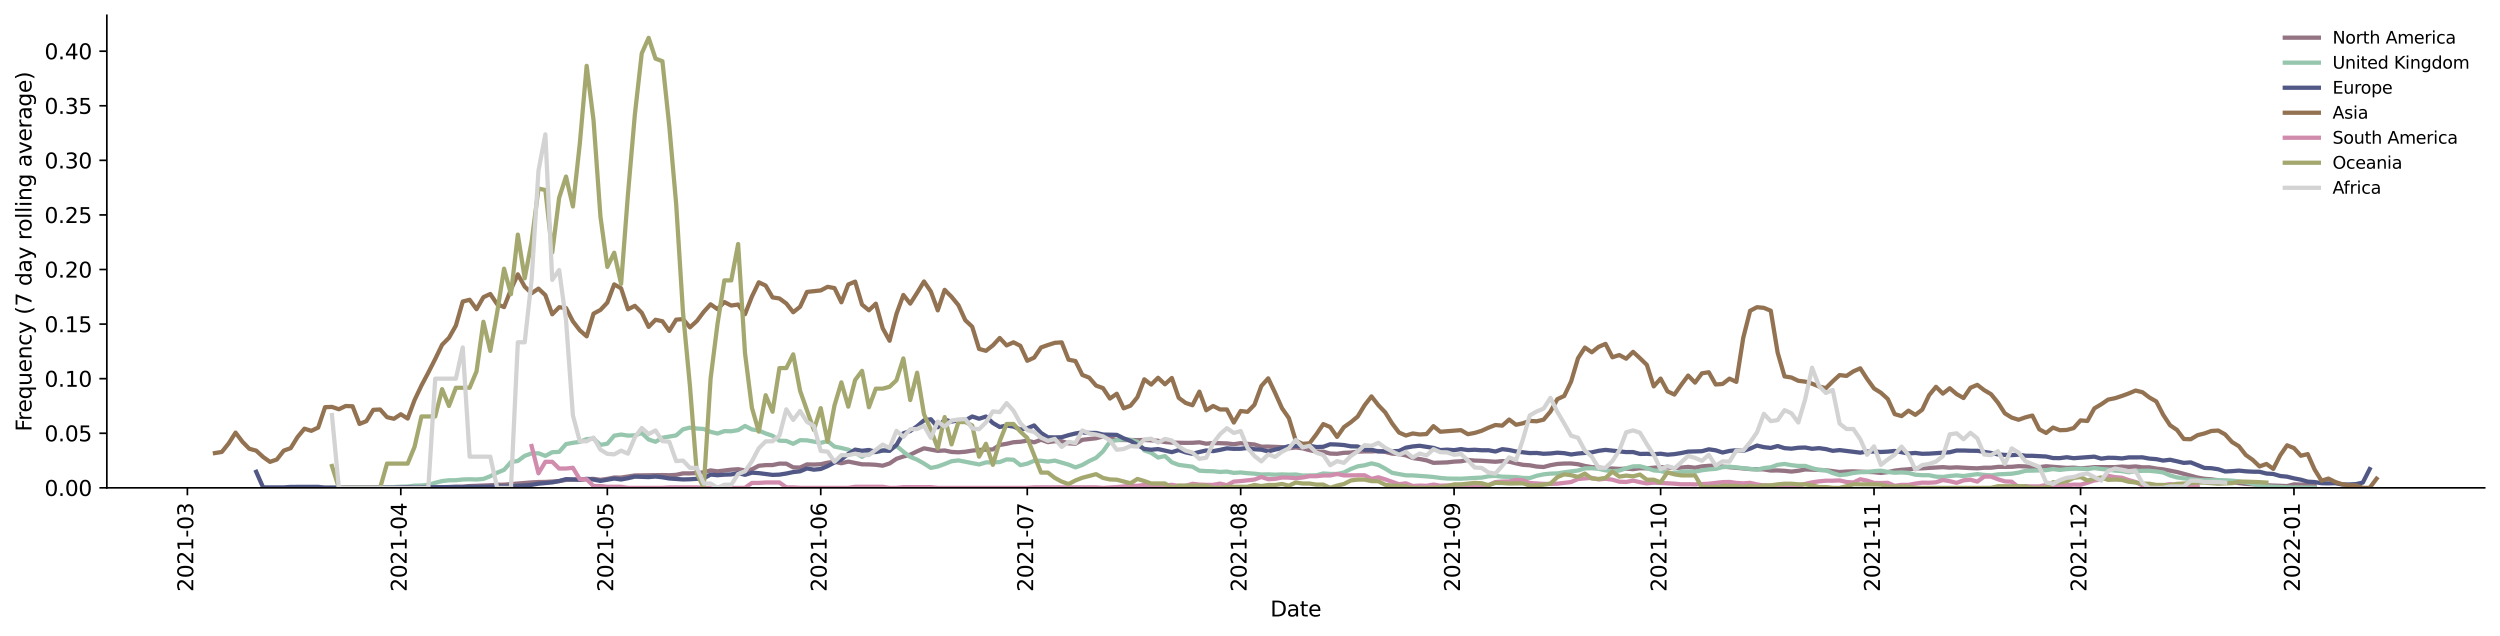 <?xml version="1.0" encoding="utf-8" standalone="no"?>
<!DOCTYPE svg PUBLIC "-//W3C//DTD SVG 1.1//EN"
  "http://www.w3.org/Graphics/SVG/1.1/DTD/svg11.dtd">
<svg height="298.621pt" version="1.1" viewBox="0 0 1173.344 298.621" width="1173.344pt" xmlns="http://www.w3.org/2000/svg" xmlns:xlink="http://www.w3.org/1999/xlink">
 <defs>
  <style type="text/css">*{stroke-linecap:butt;stroke-linejoin:round;}</style>
 </defs>
 <g id="figure_1">
  <g id="patch_1">
   <path d="M 0 298.621 
L 1173.344 298.621 
L 1173.344 0 
L 0 0 
z
" style="fill:#ffffff;"/>
  </g>
  <g id="axes_1">
   <g id="patch_2">
    <path d="M 50.144 228.96 
L 1166.144 228.96 
L 1166.144 7.2 
L 50.144 7.2 
z
" style="fill:#ffffff;"/>
   </g>
   <g id="matplotlib.axis_1">
    <g id="xtick_1">
     <g id="line2d_1">
      <defs>
       <path d="M 0 0 
L 0 3.5 
" id="m11203509f7" style="stroke:#000000;stroke-width:0.8;"/>
      </defs>
      <g>
       <use style="stroke:#000000;stroke-width:0.8;" x="87.947" xlink:href="#m11203509f7" y="228.96"/>
      </g>
     </g>
     <g id="text_1">
      <!-- 2021-03 -->
      <g transform="translate(90.706 277.743)rotate(-90)scale(0.1 -0.1)">
       <defs>
        <path d="M 1228 531 
L 3431 531 
L 3431 0 
L 469 0 
L 469 531 
Q 828 903 1448 1529 
Q 2069 2156 2228 2338 
Q 2531 2678 2651 2914 
Q 2772 3150 2772 3378 
Q 2772 3750 2511 3984 
Q 2250 4219 1831 4219 
Q 1534 4219 1204 4116 
Q 875 4013 500 3803 
L 500 4441 
Q 881 4594 1212 4672 
Q 1544 4750 1819 4750 
Q 2544 4750 2975 4387 
Q 3406 4025 3406 3419 
Q 3406 3131 3298 2873 
Q 3191 2616 2906 2266 
Q 2828 2175 2409 1742 
Q 1991 1309 1228 531 
z
" id="DejaVuSans-32" transform="scale(0.016)"/>
        <path d="M 2034 4250 
Q 1547 4250 1301 3770 
Q 1056 3291 1056 2328 
Q 1056 1369 1301 889 
Q 1547 409 2034 409 
Q 2525 409 2770 889 
Q 3016 1369 3016 2328 
Q 3016 3291 2770 3770 
Q 2525 4250 2034 4250 
z
M 2034 4750 
Q 2819 4750 3233 4129 
Q 3647 3509 3647 2328 
Q 3647 1150 3233 529 
Q 2819 -91 2034 -91 
Q 1250 -91 836 529 
Q 422 1150 422 2328 
Q 422 3509 836 4129 
Q 1250 4750 2034 4750 
z
" id="DejaVuSans-30" transform="scale(0.016)"/>
        <path d="M 794 531 
L 1825 531 
L 1825 4091 
L 703 3866 
L 703 4441 
L 1819 4666 
L 2450 4666 
L 2450 531 
L 3481 531 
L 3481 0 
L 794 0 
L 794 531 
z
" id="DejaVuSans-31" transform="scale(0.016)"/>
        <path d="M 313 2009 
L 1997 2009 
L 1997 1497 
L 313 1497 
L 313 2009 
z
" id="DejaVuSans-2d" transform="scale(0.016)"/>
        <path d="M 2597 2516 
Q 3050 2419 3304 2112 
Q 3559 1806 3559 1356 
Q 3559 666 3084 287 
Q 2609 -91 1734 -91 
Q 1441 -91 1130 -33 
Q 819 25 488 141 
L 488 750 
Q 750 597 1062 519 
Q 1375 441 1716 441 
Q 2309 441 2620 675 
Q 2931 909 2931 1356 
Q 2931 1769 2642 2001 
Q 2353 2234 1838 2234 
L 1294 2234 
L 1294 2753 
L 1863 2753 
Q 2328 2753 2575 2939 
Q 2822 3125 2822 3475 
Q 2822 3834 2567 4026 
Q 2313 4219 1838 4219 
Q 1578 4219 1281 4162 
Q 984 4106 628 3988 
L 628 4550 
Q 988 4650 1302 4700 
Q 1616 4750 1894 4750 
Q 2613 4750 3031 4423 
Q 3450 4097 3450 3541 
Q 3450 3153 3228 2886 
Q 3006 2619 2597 2516 
z
" id="DejaVuSans-33" transform="scale(0.016)"/>
       </defs>
       <use xlink:href="#DejaVuSans-32"/>
       <use x="63.623" xlink:href="#DejaVuSans-30"/>
       <use x="127.246" xlink:href="#DejaVuSans-32"/>
       <use x="190.869" xlink:href="#DejaVuSans-31"/>
       <use x="254.492" xlink:href="#DejaVuSans-2d"/>
       <use x="290.576" xlink:href="#DejaVuSans-30"/>
       <use x="354.199" xlink:href="#DejaVuSans-33"/>
      </g>
     </g>
    </g>
    <g id="xtick_2">
     <g id="line2d_2">
      <g>
       <use style="stroke:#000000;stroke-width:0.8;" x="188.109" xlink:href="#m11203509f7" y="228.96"/>
      </g>
     </g>
     <g id="text_2">
      <!-- 2021-04 -->
      <g transform="translate(190.868 277.743)rotate(-90)scale(0.1 -0.1)">
       <defs>
        <path d="M 2419 4116 
L 825 1625 
L 2419 1625 
L 2419 4116 
z
M 2253 4666 
L 3047 4666 
L 3047 1625 
L 3713 1625 
L 3713 1100 
L 3047 1100 
L 3047 0 
L 2419 0 
L 2419 1100 
L 313 1100 
L 313 1709 
L 2253 4666 
z
" id="DejaVuSans-34" transform="scale(0.016)"/>
       </defs>
       <use xlink:href="#DejaVuSans-32"/>
       <use x="63.623" xlink:href="#DejaVuSans-30"/>
       <use x="127.246" xlink:href="#DejaVuSans-32"/>
       <use x="190.869" xlink:href="#DejaVuSans-31"/>
       <use x="254.492" xlink:href="#DejaVuSans-2d"/>
       <use x="290.576" xlink:href="#DejaVuSans-30"/>
       <use x="354.199" xlink:href="#DejaVuSans-34"/>
      </g>
     </g>
    </g>
    <g id="xtick_3">
     <g id="line2d_3">
      <g>
       <use style="stroke:#000000;stroke-width:0.8;" x="285.04" xlink:href="#m11203509f7" y="228.96"/>
      </g>
     </g>
     <g id="text_3">
      <!-- 2021-05 -->
      <g transform="translate(287.799 277.743)rotate(-90)scale(0.1 -0.1)">
       <defs>
        <path d="M 691 4666 
L 3169 4666 
L 3169 4134 
L 1269 4134 
L 1269 2991 
Q 1406 3038 1543 3061 
Q 1681 3084 1819 3084 
Q 2600 3084 3056 2656 
Q 3513 2228 3513 1497 
Q 3513 744 3044 326 
Q 2575 -91 1722 -91 
Q 1428 -91 1123 -41 
Q 819 9 494 109 
L 494 744 
Q 775 591 1075 516 
Q 1375 441 1709 441 
Q 2250 441 2565 725 
Q 2881 1009 2881 1497 
Q 2881 1984 2565 2268 
Q 2250 2553 1709 2553 
Q 1456 2553 1204 2497 
Q 953 2441 691 2322 
L 691 4666 
z
" id="DejaVuSans-35" transform="scale(0.016)"/>
       </defs>
       <use xlink:href="#DejaVuSans-32"/>
       <use x="63.623" xlink:href="#DejaVuSans-30"/>
       <use x="127.246" xlink:href="#DejaVuSans-32"/>
       <use x="190.869" xlink:href="#DejaVuSans-31"/>
       <use x="254.492" xlink:href="#DejaVuSans-2d"/>
       <use x="290.576" xlink:href="#DejaVuSans-30"/>
       <use x="354.199" xlink:href="#DejaVuSans-35"/>
      </g>
     </g>
    </g>
    <g id="xtick_4">
     <g id="line2d_4">
      <g>
       <use style="stroke:#000000;stroke-width:0.8;" x="385.202" xlink:href="#m11203509f7" y="228.96"/>
      </g>
     </g>
     <g id="text_4">
      <!-- 2021-06 -->
      <g transform="translate(387.962 277.743)rotate(-90)scale(0.1 -0.1)">
       <defs>
        <path d="M 2113 2584 
Q 1688 2584 1439 2293 
Q 1191 2003 1191 1497 
Q 1191 994 1439 701 
Q 1688 409 2113 409 
Q 2538 409 2786 701 
Q 3034 994 3034 1497 
Q 3034 2003 2786 2293 
Q 2538 2584 2113 2584 
z
M 3366 4563 
L 3366 3988 
Q 3128 4100 2886 4159 
Q 2644 4219 2406 4219 
Q 1781 4219 1451 3797 
Q 1122 3375 1075 2522 
Q 1259 2794 1537 2939 
Q 1816 3084 2150 3084 
Q 2853 3084 3261 2657 
Q 3669 2231 3669 1497 
Q 3669 778 3244 343 
Q 2819 -91 2113 -91 
Q 1303 -91 875 529 
Q 447 1150 447 2328 
Q 447 3434 972 4092 
Q 1497 4750 2381 4750 
Q 2619 4750 2861 4703 
Q 3103 4656 3366 4563 
z
" id="DejaVuSans-36" transform="scale(0.016)"/>
       </defs>
       <use xlink:href="#DejaVuSans-32"/>
       <use x="63.623" xlink:href="#DejaVuSans-30"/>
       <use x="127.246" xlink:href="#DejaVuSans-32"/>
       <use x="190.869" xlink:href="#DejaVuSans-31"/>
       <use x="254.492" xlink:href="#DejaVuSans-2d"/>
       <use x="290.576" xlink:href="#DejaVuSans-30"/>
       <use x="354.199" xlink:href="#DejaVuSans-36"/>
      </g>
     </g>
    </g>
    <g id="xtick_5">
     <g id="line2d_5">
      <g>
       <use style="stroke:#000000;stroke-width:0.8;" x="482.133" xlink:href="#m11203509f7" y="228.96"/>
      </g>
     </g>
     <g id="text_5">
      <!-- 2021-07 -->
      <g transform="translate(484.893 277.743)rotate(-90)scale(0.1 -0.1)">
       <defs>
        <path d="M 525 4666 
L 3525 4666 
L 3525 4397 
L 1831 0 
L 1172 0 
L 2766 4134 
L 525 4134 
L 525 4666 
z
" id="DejaVuSans-37" transform="scale(0.016)"/>
       </defs>
       <use xlink:href="#DejaVuSans-32"/>
       <use x="63.623" xlink:href="#DejaVuSans-30"/>
       <use x="127.246" xlink:href="#DejaVuSans-32"/>
       <use x="190.869" xlink:href="#DejaVuSans-31"/>
       <use x="254.492" xlink:href="#DejaVuSans-2d"/>
       <use x="290.576" xlink:href="#DejaVuSans-30"/>
       <use x="354.199" xlink:href="#DejaVuSans-37"/>
      </g>
     </g>
    </g>
    <g id="xtick_6">
     <g id="line2d_6">
      <g>
       <use style="stroke:#000000;stroke-width:0.8;" x="582.295" xlink:href="#m11203509f7" y="228.96"/>
      </g>
     </g>
     <g id="text_6">
      <!-- 2021-08 -->
      <g transform="translate(585.055 277.743)rotate(-90)scale(0.1 -0.1)">
       <defs>
        <path d="M 2034 2216 
Q 1584 2216 1326 1975 
Q 1069 1734 1069 1313 
Q 1069 891 1326 650 
Q 1584 409 2034 409 
Q 2484 409 2743 651 
Q 3003 894 3003 1313 
Q 3003 1734 2745 1975 
Q 2488 2216 2034 2216 
z
M 1403 2484 
Q 997 2584 770 2862 
Q 544 3141 544 3541 
Q 544 4100 942 4425 
Q 1341 4750 2034 4750 
Q 2731 4750 3128 4425 
Q 3525 4100 3525 3541 
Q 3525 3141 3298 2862 
Q 3072 2584 2669 2484 
Q 3125 2378 3379 2068 
Q 3634 1759 3634 1313 
Q 3634 634 3220 271 
Q 2806 -91 2034 -91 
Q 1263 -91 848 271 
Q 434 634 434 1313 
Q 434 1759 690 2068 
Q 947 2378 1403 2484 
z
M 1172 3481 
Q 1172 3119 1398 2916 
Q 1625 2713 2034 2713 
Q 2441 2713 2670 2916 
Q 2900 3119 2900 3481 
Q 2900 3844 2670 4047 
Q 2441 4250 2034 4250 
Q 1625 4250 1398 4047 
Q 1172 3844 1172 3481 
z
" id="DejaVuSans-38" transform="scale(0.016)"/>
       </defs>
       <use xlink:href="#DejaVuSans-32"/>
       <use x="63.623" xlink:href="#DejaVuSans-30"/>
       <use x="127.246" xlink:href="#DejaVuSans-32"/>
       <use x="190.869" xlink:href="#DejaVuSans-31"/>
       <use x="254.492" xlink:href="#DejaVuSans-2d"/>
       <use x="290.576" xlink:href="#DejaVuSans-30"/>
       <use x="354.199" xlink:href="#DejaVuSans-38"/>
      </g>
     </g>
    </g>
    <g id="xtick_7">
     <g id="line2d_7">
      <g>
       <use style="stroke:#000000;stroke-width:0.8;" x="682.458" xlink:href="#m11203509f7" y="228.96"/>
      </g>
     </g>
     <g id="text_7">
      <!-- 2021-09 -->
      <g transform="translate(685.217 277.743)rotate(-90)scale(0.1 -0.1)">
       <defs>
        <path d="M 703 97 
L 703 672 
Q 941 559 1184 500 
Q 1428 441 1663 441 
Q 2288 441 2617 861 
Q 2947 1281 2994 2138 
Q 2813 1869 2534 1725 
Q 2256 1581 1919 1581 
Q 1219 1581 811 2004 
Q 403 2428 403 3163 
Q 403 3881 828 4315 
Q 1253 4750 1959 4750 
Q 2769 4750 3195 4129 
Q 3622 3509 3622 2328 
Q 3622 1225 3098 567 
Q 2575 -91 1691 -91 
Q 1453 -91 1209 -44 
Q 966 3 703 97 
z
M 1959 2075 
Q 2384 2075 2632 2365 
Q 2881 2656 2881 3163 
Q 2881 3666 2632 3958 
Q 2384 4250 1959 4250 
Q 1534 4250 1286 3958 
Q 1038 3666 1038 3163 
Q 1038 2656 1286 2365 
Q 1534 2075 1959 2075 
z
" id="DejaVuSans-39" transform="scale(0.016)"/>
       </defs>
       <use xlink:href="#DejaVuSans-32"/>
       <use x="63.623" xlink:href="#DejaVuSans-30"/>
       <use x="127.246" xlink:href="#DejaVuSans-32"/>
       <use x="190.869" xlink:href="#DejaVuSans-31"/>
       <use x="254.492" xlink:href="#DejaVuSans-2d"/>
       <use x="290.576" xlink:href="#DejaVuSans-30"/>
       <use x="354.199" xlink:href="#DejaVuSans-39"/>
      </g>
     </g>
    </g>
    <g id="xtick_8">
     <g id="line2d_8">
      <g>
       <use style="stroke:#000000;stroke-width:0.8;" x="779.389" xlink:href="#m11203509f7" y="228.96"/>
      </g>
     </g>
     <g id="text_8">
      <!-- 2021-10 -->
      <g transform="translate(782.148 277.743)rotate(-90)scale(0.1 -0.1)">
       <use xlink:href="#DejaVuSans-32"/>
       <use x="63.623" xlink:href="#DejaVuSans-30"/>
       <use x="127.246" xlink:href="#DejaVuSans-32"/>
       <use x="190.869" xlink:href="#DejaVuSans-31"/>
       <use x="254.492" xlink:href="#DejaVuSans-2d"/>
       <use x="290.576" xlink:href="#DejaVuSans-31"/>
       <use x="354.199" xlink:href="#DejaVuSans-30"/>
      </g>
     </g>
    </g>
    <g id="xtick_9">
     <g id="line2d_9">
      <g>
       <use style="stroke:#000000;stroke-width:0.8;" x="879.551" xlink:href="#m11203509f7" y="228.96"/>
      </g>
     </g>
     <g id="text_9">
      <!-- 2021-11 -->
      <g transform="translate(882.31 277.743)rotate(-90)scale(0.1 -0.1)">
       <use xlink:href="#DejaVuSans-32"/>
       <use x="63.623" xlink:href="#DejaVuSans-30"/>
       <use x="127.246" xlink:href="#DejaVuSans-32"/>
       <use x="190.869" xlink:href="#DejaVuSans-31"/>
       <use x="254.492" xlink:href="#DejaVuSans-2d"/>
       <use x="290.576" xlink:href="#DejaVuSans-31"/>
       <use x="354.199" xlink:href="#DejaVuSans-31"/>
      </g>
     </g>
    </g>
    <g id="xtick_10">
     <g id="line2d_10">
      <g>
       <use style="stroke:#000000;stroke-width:0.8;" x="976.482" xlink:href="#m11203509f7" y="228.96"/>
      </g>
     </g>
     <g id="text_10">
      <!-- 2021-12 -->
      <g transform="translate(979.241 277.743)rotate(-90)scale(0.1 -0.1)">
       <use xlink:href="#DejaVuSans-32"/>
       <use x="63.623" xlink:href="#DejaVuSans-30"/>
       <use x="127.246" xlink:href="#DejaVuSans-32"/>
       <use x="190.869" xlink:href="#DejaVuSans-31"/>
       <use x="254.492" xlink:href="#DejaVuSans-2d"/>
       <use x="290.576" xlink:href="#DejaVuSans-31"/>
       <use x="354.199" xlink:href="#DejaVuSans-32"/>
      </g>
     </g>
    </g>
    <g id="xtick_11">
     <g id="line2d_11">
      <g>
       <use style="stroke:#000000;stroke-width:0.8;" x="1076.644" xlink:href="#m11203509f7" y="228.96"/>
      </g>
     </g>
     <g id="text_11">
      <!-- 2022-01 -->
      <g transform="translate(1079.403 277.743)rotate(-90)scale(0.1 -0.1)">
       <use xlink:href="#DejaVuSans-32"/>
       <use x="63.623" xlink:href="#DejaVuSans-30"/>
       <use x="127.246" xlink:href="#DejaVuSans-32"/>
       <use x="190.869" xlink:href="#DejaVuSans-32"/>
       <use x="254.492" xlink:href="#DejaVuSans-2d"/>
       <use x="290.576" xlink:href="#DejaVuSans-30"/>
       <use x="354.199" xlink:href="#DejaVuSans-31"/>
      </g>
     </g>
    </g>
    <g id="text_12">
     <!-- Date -->
     <g transform="translate(596.193 289.341)scale(0.1 -0.1)">
      <defs>
       <path d="M 1259 4147 
L 1259 519 
L 2022 519 
Q 2988 519 3436 956 
Q 3884 1394 3884 2338 
Q 3884 3275 3436 3711 
Q 2988 4147 2022 4147 
L 1259 4147 
z
M 628 4666 
L 1925 4666 
Q 3281 4666 3915 4102 
Q 4550 3538 4550 2338 
Q 4550 1131 3912 565 
Q 3275 0 1925 0 
L 628 0 
L 628 4666 
z
" id="DejaVuSans-44" transform="scale(0.016)"/>
       <path d="M 2194 1759 
Q 1497 1759 1228 1600 
Q 959 1441 959 1056 
Q 959 750 1161 570 
Q 1363 391 1709 391 
Q 2188 391 2477 730 
Q 2766 1069 2766 1631 
L 2766 1759 
L 2194 1759 
z
M 3341 1997 
L 3341 0 
L 2766 0 
L 2766 531 
Q 2569 213 2275 61 
Q 1981 -91 1556 -91 
Q 1019 -91 701 211 
Q 384 513 384 1019 
Q 384 1609 779 1909 
Q 1175 2209 1959 2209 
L 2766 2209 
L 2766 2266 
Q 2766 2663 2505 2880 
Q 2244 3097 1772 3097 
Q 1472 3097 1187 3025 
Q 903 2953 641 2809 
L 641 3341 
Q 956 3463 1253 3523 
Q 1550 3584 1831 3584 
Q 2591 3584 2966 3190 
Q 3341 2797 3341 1997 
z
" id="DejaVuSans-61" transform="scale(0.016)"/>
       <path d="M 1172 4494 
L 1172 3500 
L 2356 3500 
L 2356 3053 
L 1172 3053 
L 1172 1153 
Q 1172 725 1289 603 
Q 1406 481 1766 481 
L 2356 481 
L 2356 0 
L 1766 0 
Q 1100 0 847 248 
Q 594 497 594 1153 
L 594 3053 
L 172 3053 
L 172 3500 
L 594 3500 
L 594 4494 
L 1172 4494 
z
" id="DejaVuSans-74" transform="scale(0.016)"/>
       <path d="M 3597 1894 
L 3597 1613 
L 953 1613 
Q 991 1019 1311 708 
Q 1631 397 2203 397 
Q 2534 397 2845 478 
Q 3156 559 3463 722 
L 3463 178 
Q 3153 47 2828 -22 
Q 2503 -91 2169 -91 
Q 1331 -91 842 396 
Q 353 884 353 1716 
Q 353 2575 817 3079 
Q 1281 3584 2069 3584 
Q 2775 3584 3186 3129 
Q 3597 2675 3597 1894 
z
M 3022 2063 
Q 3016 2534 2758 2815 
Q 2500 3097 2075 3097 
Q 1594 3097 1305 2825 
Q 1016 2553 972 2059 
L 3022 2063 
z
" id="DejaVuSans-65" transform="scale(0.016)"/>
      </defs>
      <use xlink:href="#DejaVuSans-44"/>
      <use x="77.002" xlink:href="#DejaVuSans-61"/>
      <use x="138.281" xlink:href="#DejaVuSans-74"/>
      <use x="177.49" xlink:href="#DejaVuSans-65"/>
     </g>
    </g>
   </g>
   <g id="matplotlib.axis_2">
    <g id="ytick_1">
     <g id="line2d_12">
      <defs>
       <path d="M 0 0 
L -3.5 0 
" id="mcf060bee23" style="stroke:#000000;stroke-width:0.8;"/>
      </defs>
      <g>
       <use style="stroke:#000000;stroke-width:0.8;" x="50.144" xlink:href="#mcf060bee23" y="228.96"/>
      </g>
     </g>
     <g id="text_13">
      <!-- 0.00 -->
      <g transform="translate(20.878 232.759)scale(0.1 -0.1)">
       <defs>
        <path d="M 684 794 
L 1344 794 
L 1344 0 
L 684 0 
L 684 794 
z
" id="DejaVuSans-2e" transform="scale(0.016)"/>
       </defs>
       <use xlink:href="#DejaVuSans-30"/>
       <use x="63.623" xlink:href="#DejaVuSans-2e"/>
       <use x="95.41" xlink:href="#DejaVuSans-30"/>
       <use x="159.033" xlink:href="#DejaVuSans-30"/>
      </g>
     </g>
    </g>
    <g id="ytick_2">
     <g id="line2d_13">
      <g>
       <use style="stroke:#000000;stroke-width:0.8;" x="50.144" xlink:href="#mcf060bee23" y="203.343"/>
      </g>
     </g>
     <g id="text_14">
      <!-- 0.05 -->
      <g transform="translate(20.878 207.142)scale(0.1 -0.1)">
       <use xlink:href="#DejaVuSans-30"/>
       <use x="63.623" xlink:href="#DejaVuSans-2e"/>
       <use x="95.41" xlink:href="#DejaVuSans-30"/>
       <use x="159.033" xlink:href="#DejaVuSans-35"/>
      </g>
     </g>
    </g>
    <g id="ytick_3">
     <g id="line2d_14">
      <g>
       <use style="stroke:#000000;stroke-width:0.8;" x="50.144" xlink:href="#mcf060bee23" y="177.726"/>
      </g>
     </g>
     <g id="text_15">
      <!-- 0.10 -->
      <g transform="translate(20.878 181.525)scale(0.1 -0.1)">
       <use xlink:href="#DejaVuSans-30"/>
       <use x="63.623" xlink:href="#DejaVuSans-2e"/>
       <use x="95.41" xlink:href="#DejaVuSans-31"/>
       <use x="159.033" xlink:href="#DejaVuSans-30"/>
      </g>
     </g>
    </g>
    <g id="ytick_4">
     <g id="line2d_15">
      <g>
       <use style="stroke:#000000;stroke-width:0.8;" x="50.144" xlink:href="#mcf060bee23" y="152.108"/>
      </g>
     </g>
     <g id="text_16">
      <!-- 0.15 -->
      <g transform="translate(20.878 155.908)scale(0.1 -0.1)">
       <use xlink:href="#DejaVuSans-30"/>
       <use x="63.623" xlink:href="#DejaVuSans-2e"/>
       <use x="95.41" xlink:href="#DejaVuSans-31"/>
       <use x="159.033" xlink:href="#DejaVuSans-35"/>
      </g>
     </g>
    </g>
    <g id="ytick_5">
     <g id="line2d_16">
      <g>
       <use style="stroke:#000000;stroke-width:0.8;" x="50.144" xlink:href="#mcf060bee23" y="126.491"/>
      </g>
     </g>
     <g id="text_17">
      <!-- 0.20 -->
      <g transform="translate(20.878 130.29)scale(0.1 -0.1)">
       <use xlink:href="#DejaVuSans-30"/>
       <use x="63.623" xlink:href="#DejaVuSans-2e"/>
       <use x="95.41" xlink:href="#DejaVuSans-32"/>
       <use x="159.033" xlink:href="#DejaVuSans-30"/>
      </g>
     </g>
    </g>
    <g id="ytick_6">
     <g id="line2d_17">
      <g>
       <use style="stroke:#000000;stroke-width:0.8;" x="50.144" xlink:href="#mcf060bee23" y="100.874"/>
      </g>
     </g>
     <g id="text_18">
      <!-- 0.25 -->
      <g transform="translate(20.878 104.673)scale(0.1 -0.1)">
       <use xlink:href="#DejaVuSans-30"/>
       <use x="63.623" xlink:href="#DejaVuSans-2e"/>
       <use x="95.41" xlink:href="#DejaVuSans-32"/>
       <use x="159.033" xlink:href="#DejaVuSans-35"/>
      </g>
     </g>
    </g>
    <g id="ytick_7">
     <g id="line2d_18">
      <g>
       <use style="stroke:#000000;stroke-width:0.8;" x="50.144" xlink:href="#mcf060bee23" y="75.257"/>
      </g>
     </g>
     <g id="text_19">
      <!-- 0.30 -->
      <g transform="translate(20.878 79.056)scale(0.1 -0.1)">
       <use xlink:href="#DejaVuSans-30"/>
       <use x="63.623" xlink:href="#DejaVuSans-2e"/>
       <use x="95.41" xlink:href="#DejaVuSans-33"/>
       <use x="159.033" xlink:href="#DejaVuSans-30"/>
      </g>
     </g>
    </g>
    <g id="ytick_8">
     <g id="line2d_19">
      <g>
       <use style="stroke:#000000;stroke-width:0.8;" x="50.144" xlink:href="#mcf060bee23" y="49.64"/>
      </g>
     </g>
     <g id="text_20">
      <!-- 0.35 -->
      <g transform="translate(20.878 53.439)scale(0.1 -0.1)">
       <use xlink:href="#DejaVuSans-30"/>
       <use x="63.623" xlink:href="#DejaVuSans-2e"/>
       <use x="95.41" xlink:href="#DejaVuSans-33"/>
       <use x="159.033" xlink:href="#DejaVuSans-35"/>
      </g>
     </g>
    </g>
    <g id="ytick_9">
     <g id="line2d_20">
      <g>
       <use style="stroke:#000000;stroke-width:0.8;" x="50.144" xlink:href="#mcf060bee23" y="24.022"/>
      </g>
     </g>
     <g id="text_21">
      <!-- 0.40 -->
      <g transform="translate(20.878 27.822)scale(0.1 -0.1)">
       <use xlink:href="#DejaVuSans-30"/>
       <use x="63.623" xlink:href="#DejaVuSans-2e"/>
       <use x="95.41" xlink:href="#DejaVuSans-34"/>
       <use x="159.033" xlink:href="#DejaVuSans-30"/>
      </g>
     </g>
    </g>
    <g id="text_22">
     <!-- Frequency (7 day rolling average) -->
     <g transform="translate(14.798 202.529)rotate(-90)scale(0.1 -0.1)">
      <defs>
       <path d="M 628 4666 
L 3309 4666 
L 3309 4134 
L 1259 4134 
L 1259 2759 
L 3109 2759 
L 3109 2228 
L 1259 2228 
L 1259 0 
L 628 0 
L 628 4666 
z
" id="DejaVuSans-46" transform="scale(0.016)"/>
       <path d="M 2631 2963 
Q 2534 3019 2420 3045 
Q 2306 3072 2169 3072 
Q 1681 3072 1420 2755 
Q 1159 2438 1159 1844 
L 1159 0 
L 581 0 
L 581 3500 
L 1159 3500 
L 1159 2956 
Q 1341 3275 1631 3429 
Q 1922 3584 2338 3584 
Q 2397 3584 2469 3576 
Q 2541 3569 2628 3553 
L 2631 2963 
z
" id="DejaVuSans-72" transform="scale(0.016)"/>
       <path d="M 947 1747 
Q 947 1113 1208 752 
Q 1469 391 1925 391 
Q 2381 391 2643 752 
Q 2906 1113 2906 1747 
Q 2906 2381 2643 2742 
Q 2381 3103 1925 3103 
Q 1469 3103 1208 2742 
Q 947 2381 947 1747 
z
M 2906 525 
Q 2725 213 2448 61 
Q 2172 -91 1784 -91 
Q 1150 -91 751 415 
Q 353 922 353 1747 
Q 353 2572 751 3078 
Q 1150 3584 1784 3584 
Q 2172 3584 2448 3432 
Q 2725 3281 2906 2969 
L 2906 3500 
L 3481 3500 
L 3481 -1331 
L 2906 -1331 
L 2906 525 
z
" id="DejaVuSans-71" transform="scale(0.016)"/>
       <path d="M 544 1381 
L 544 3500 
L 1119 3500 
L 1119 1403 
Q 1119 906 1312 657 
Q 1506 409 1894 409 
Q 2359 409 2629 706 
Q 2900 1003 2900 1516 
L 2900 3500 
L 3475 3500 
L 3475 0 
L 2900 0 
L 2900 538 
Q 2691 219 2414 64 
Q 2138 -91 1772 -91 
Q 1169 -91 856 284 
Q 544 659 544 1381 
z
M 1991 3584 
L 1991 3584 
z
" id="DejaVuSans-75" transform="scale(0.016)"/>
       <path d="M 3513 2113 
L 3513 0 
L 2938 0 
L 2938 2094 
Q 2938 2591 2744 2837 
Q 2550 3084 2163 3084 
Q 1697 3084 1428 2787 
Q 1159 2491 1159 1978 
L 1159 0 
L 581 0 
L 581 3500 
L 1159 3500 
L 1159 2956 
Q 1366 3272 1645 3428 
Q 1925 3584 2291 3584 
Q 2894 3584 3203 3211 
Q 3513 2838 3513 2113 
z
" id="DejaVuSans-6e" transform="scale(0.016)"/>
       <path d="M 3122 3366 
L 3122 2828 
Q 2878 2963 2633 3030 
Q 2388 3097 2138 3097 
Q 1578 3097 1268 2742 
Q 959 2388 959 1747 
Q 959 1106 1268 751 
Q 1578 397 2138 397 
Q 2388 397 2633 464 
Q 2878 531 3122 666 
L 3122 134 
Q 2881 22 2623 -34 
Q 2366 -91 2075 -91 
Q 1284 -91 818 406 
Q 353 903 353 1747 
Q 353 2603 823 3093 
Q 1294 3584 2113 3584 
Q 2378 3584 2631 3529 
Q 2884 3475 3122 3366 
z
" id="DejaVuSans-63" transform="scale(0.016)"/>
       <path d="M 2059 -325 
Q 1816 -950 1584 -1140 
Q 1353 -1331 966 -1331 
L 506 -1331 
L 506 -850 
L 844 -850 
Q 1081 -850 1212 -737 
Q 1344 -625 1503 -206 
L 1606 56 
L 191 3500 
L 800 3500 
L 1894 763 
L 2988 3500 
L 3597 3500 
L 2059 -325 
z
" id="DejaVuSans-79" transform="scale(0.016)"/>
       <path id="DejaVuSans-20" transform="scale(0.016)"/>
       <path d="M 1984 4856 
Q 1566 4138 1362 3434 
Q 1159 2731 1159 2009 
Q 1159 1288 1364 580 
Q 1569 -128 1984 -844 
L 1484 -844 
Q 1016 -109 783 600 
Q 550 1309 550 2009 
Q 550 2706 781 3412 
Q 1013 4119 1484 4856 
L 1984 4856 
z
" id="DejaVuSans-28" transform="scale(0.016)"/>
       <path d="M 2906 2969 
L 2906 4863 
L 3481 4863 
L 3481 0 
L 2906 0 
L 2906 525 
Q 2725 213 2448 61 
Q 2172 -91 1784 -91 
Q 1150 -91 751 415 
Q 353 922 353 1747 
Q 353 2572 751 3078 
Q 1150 3584 1784 3584 
Q 2172 3584 2448 3432 
Q 2725 3281 2906 2969 
z
M 947 1747 
Q 947 1113 1208 752 
Q 1469 391 1925 391 
Q 2381 391 2643 752 
Q 2906 1113 2906 1747 
Q 2906 2381 2643 2742 
Q 2381 3103 1925 3103 
Q 1469 3103 1208 2742 
Q 947 2381 947 1747 
z
" id="DejaVuSans-64" transform="scale(0.016)"/>
       <path d="M 1959 3097 
Q 1497 3097 1228 2736 
Q 959 2375 959 1747 
Q 959 1119 1226 758 
Q 1494 397 1959 397 
Q 2419 397 2687 759 
Q 2956 1122 2956 1747 
Q 2956 2369 2687 2733 
Q 2419 3097 1959 3097 
z
M 1959 3584 
Q 2709 3584 3137 3096 
Q 3566 2609 3566 1747 
Q 3566 888 3137 398 
Q 2709 -91 1959 -91 
Q 1206 -91 779 398 
Q 353 888 353 1747 
Q 353 2609 779 3096 
Q 1206 3584 1959 3584 
z
" id="DejaVuSans-6f" transform="scale(0.016)"/>
       <path d="M 603 4863 
L 1178 4863 
L 1178 0 
L 603 0 
L 603 4863 
z
" id="DejaVuSans-6c" transform="scale(0.016)"/>
       <path d="M 603 3500 
L 1178 3500 
L 1178 0 
L 603 0 
L 603 3500 
z
M 603 4863 
L 1178 4863 
L 1178 4134 
L 603 4134 
L 603 4863 
z
" id="DejaVuSans-69" transform="scale(0.016)"/>
       <path d="M 2906 1791 
Q 2906 2416 2648 2759 
Q 2391 3103 1925 3103 
Q 1463 3103 1205 2759 
Q 947 2416 947 1791 
Q 947 1169 1205 825 
Q 1463 481 1925 481 
Q 2391 481 2648 825 
Q 2906 1169 2906 1791 
z
M 3481 434 
Q 3481 -459 3084 -895 
Q 2688 -1331 1869 -1331 
Q 1566 -1331 1297 -1286 
Q 1028 -1241 775 -1147 
L 775 -588 
Q 1028 -725 1275 -790 
Q 1522 -856 1778 -856 
Q 2344 -856 2625 -561 
Q 2906 -266 2906 331 
L 2906 616 
Q 2728 306 2450 153 
Q 2172 0 1784 0 
Q 1141 0 747 490 
Q 353 981 353 1791 
Q 353 2603 747 3093 
Q 1141 3584 1784 3584 
Q 2172 3584 2450 3431 
Q 2728 3278 2906 2969 
L 2906 3500 
L 3481 3500 
L 3481 434 
z
" id="DejaVuSans-67" transform="scale(0.016)"/>
       <path d="M 191 3500 
L 800 3500 
L 1894 563 
L 2988 3500 
L 3597 3500 
L 2284 0 
L 1503 0 
L 191 3500 
z
" id="DejaVuSans-76" transform="scale(0.016)"/>
       <path d="M 513 4856 
L 1013 4856 
Q 1481 4119 1714 3412 
Q 1947 2706 1947 2009 
Q 1947 1309 1714 600 
Q 1481 -109 1013 -844 
L 513 -844 
Q 928 -128 1133 580 
Q 1338 1288 1338 2009 
Q 1338 2731 1133 3434 
Q 928 4138 513 4856 
z
" id="DejaVuSans-29" transform="scale(0.016)"/>
      </defs>
      <use xlink:href="#DejaVuSans-46"/>
      <use x="50.27" xlink:href="#DejaVuSans-72"/>
      <use x="89.133" xlink:href="#DejaVuSans-65"/>
      <use x="150.656" xlink:href="#DejaVuSans-71"/>
      <use x="214.133" xlink:href="#DejaVuSans-75"/>
      <use x="277.512" xlink:href="#DejaVuSans-65"/>
      <use x="339.035" xlink:href="#DejaVuSans-6e"/>
      <use x="402.414" xlink:href="#DejaVuSans-63"/>
      <use x="457.395" xlink:href="#DejaVuSans-79"/>
      <use x="516.574" xlink:href="#DejaVuSans-20"/>
      <use x="548.361" xlink:href="#DejaVuSans-28"/>
      <use x="587.375" xlink:href="#DejaVuSans-37"/>
      <use x="650.998" xlink:href="#DejaVuSans-20"/>
      <use x="682.785" xlink:href="#DejaVuSans-64"/>
      <use x="746.262" xlink:href="#DejaVuSans-61"/>
      <use x="807.541" xlink:href="#DejaVuSans-79"/>
      <use x="866.721" xlink:href="#DejaVuSans-20"/>
      <use x="898.508" xlink:href="#DejaVuSans-72"/>
      <use x="937.371" xlink:href="#DejaVuSans-6f"/>
      <use x="998.553" xlink:href="#DejaVuSans-6c"/>
      <use x="1026.336" xlink:href="#DejaVuSans-6c"/>
      <use x="1054.119" xlink:href="#DejaVuSans-69"/>
      <use x="1081.902" xlink:href="#DejaVuSans-6e"/>
      <use x="1145.281" xlink:href="#DejaVuSans-67"/>
      <use x="1208.758" xlink:href="#DejaVuSans-20"/>
      <use x="1240.545" xlink:href="#DejaVuSans-61"/>
      <use x="1301.824" xlink:href="#DejaVuSans-76"/>
      <use x="1361.004" xlink:href="#DejaVuSans-65"/>
      <use x="1422.527" xlink:href="#DejaVuSans-72"/>
      <use x="1463.641" xlink:href="#DejaVuSans-61"/>
      <use x="1524.92" xlink:href="#DejaVuSans-67"/>
      <use x="1588.396" xlink:href="#DejaVuSans-65"/>
      <use x="1649.92" xlink:href="#DejaVuSans-29"/>
     </g>
    </g>
   </g>
   <g id="line2d_21">
    <path clip-path="url(#p0a58fc359d)" d="M 149.337 228.861 
L 159.03 228.903 
L 175.185 228.846 
L 210.726 228.629 
L 217.188 228.396 
L 220.419 228.125 
L 230.112 227.755 
L 233.344 227.511 
L 236.575 227.478 
L 249.499 226.411 
L 252.73 226.225 
L 255.961 226.188 
L 262.423 225.81 
L 265.654 225.235 
L 278.578 224.745 
L 281.809 225.214 
L 285.04 224.762 
L 288.271 224.128 
L 291.502 224.153 
L 297.964 223.149 
L 310.888 222.974 
L 314.119 223.047 
L 317.35 222.866 
L 320.582 222.169 
L 323.813 222.172 
L 327.044 222.02 
L 330.275 221.688 
L 333.506 220.769 
L 336.737 221.224 
L 343.199 220.43 
L 346.43 220.218 
L 349.661 220.787 
L 352.892 220.298 
L 356.123 218.596 
L 359.354 218.296 
L 362.585 218.266 
L 365.816 217.589 
L 369.047 217.616 
L 372.278 219.353 
L 375.509 219.449 
L 378.74 217.958 
L 381.971 218.037 
L 385.202 217.875 
L 388.433 217.157 
L 391.664 216.695 
L 394.895 217.426 
L 398.126 216.628 
L 404.588 217.926 
L 407.819 217.963 
L 411.051 218.143 
L 414.282 218.568 
L 417.513 217.511 
L 420.744 215.336 
L 423.975 214.258 
L 427.206 213.401 
L 430.437 211.82 
L 433.668 210.413 
L 440.13 211.615 
L 443.361 211.417 
L 446.592 212.114 
L 449.823 212.275 
L 453.054 212.02 
L 456.285 211.496 
L 459.516 211.159 
L 465.978 210.929 
L 469.209 208.839 
L 472.44 208.289 
L 475.671 207.558 
L 478.902 207.333 
L 482.133 206.809 
L 485.364 207.602 
L 488.595 206.389 
L 491.826 207.52 
L 495.057 207.076 
L 498.289 207.106 
L 501.52 208.079 
L 504.751 208.257 
L 507.982 206.424 
L 514.444 205.694 
L 517.675 204.851 
L 524.137 206.504 
L 533.83 206.56 
L 537.061 206.485 
L 543.523 206.867 
L 546.754 207.468 
L 549.985 207.729 
L 556.447 207.86 
L 559.678 207.824 
L 562.909 207.592 
L 566.14 208.25 
L 569.371 207.914 
L 575.833 208.107 
L 579.064 208.48 
L 582.295 208.016 
L 588.758 208.613 
L 591.989 209.638 
L 595.22 209.601 
L 601.682 209.864 
L 604.913 210.391 
L 608.144 210.016 
L 611.375 210.435 
L 614.606 211.281 
L 617.837 211.954 
L 621.068 211.984 
L 624.299 212.877 
L 627.53 212.986 
L 630.761 212.517 
L 633.992 212.41 
L 637.223 211.974 
L 640.454 211.866 
L 643.685 211.875 
L 646.916 211.658 
L 650.147 212.111 
L 653.378 212.901 
L 656.609 213.099 
L 659.84 213.729 
L 663.071 214.988 
L 666.302 215.43 
L 669.533 216.07 
L 672.764 217.231 
L 679.227 217.011 
L 682.458 216.656 
L 685.689 216.501 
L 688.92 215.879 
L 692.151 216.159 
L 695.382 216.279 
L 701.844 216.717 
L 705.075 216.41 
L 708.306 216.664 
L 711.537 217.475 
L 714.768 218.156 
L 717.999 218.384 
L 721.23 218.974 
L 724.461 219.184 
L 727.692 218.331 
L 730.923 217.76 
L 734.154 217.548 
L 737.385 217.528 
L 740.616 217.883 
L 743.847 218.689 
L 747.078 219.245 
L 750.309 219.428 
L 753.54 219.925 
L 756.771 219.872 
L 760.002 220.084 
L 763.234 219.943 
L 766.465 220.193 
L 769.696 219.761 
L 772.927 219.821 
L 779.389 219.221 
L 782.62 219.384 
L 785.851 219.742 
L 792.313 219.146 
L 795.544 219.522 
L 798.775 218.891 
L 802.006 218.628 
L 805.237 218.518 
L 808.468 218.987 
L 821.392 220.155 
L 827.854 220.305 
L 831.085 220.85 
L 834.316 220.795 
L 837.547 220.979 
L 840.778 221.328 
L 844.009 220.94 
L 847.24 220.334 
L 853.703 220.545 
L 856.934 220.691 
L 863.396 221.549 
L 866.627 221.306 
L 869.858 221.224 
L 879.551 221.623 
L 882.782 221.973 
L 886.013 221.586 
L 889.244 220.875 
L 892.475 220.483 
L 895.706 220.248 
L 898.937 219.897 
L 902.168 219.793 
L 911.861 219.239 
L 915.092 219.508 
L 918.323 219.339 
L 924.785 219.686 
L 928.016 219.81 
L 931.247 219.523 
L 934.478 219.516 
L 937.709 219.13 
L 944.172 219.099 
L 947.403 218.796 
L 950.634 218.898 
L 953.865 219.251 
L 957.096 219.264 
L 960.327 218.834 
L 970.02 219.611 
L 973.251 219.468 
L 976.482 219.802 
L 979.713 219.585 
L 982.944 219.242 
L 992.637 219.24 
L 995.868 218.99 
L 999.099 219.137 
L 1002.33 218.91 
L 1005.561 219.342 
L 1008.792 219.337 
L 1012.023 219.926 
L 1015.254 220.287 
L 1021.716 221.522 
L 1031.41 224.142 
L 1034.641 224.712 
L 1037.872 224.962 
L 1044.334 225.876 
L 1047.565 226.115 
L 1050.796 226.739 
L 1054.027 227.097 
L 1057.258 227.289 
L 1060.489 227.604 
L 1066.951 227.887 
L 1073.413 228.13 
L 1076.644 227.343 
L 1086.337 227.638 
L 1086.337 227.638 
" style="fill:none;stroke:#947383;stroke-linecap:square;stroke-width:2;"/>
   </g>
   <g id="line2d_22">
    <path clip-path="url(#p0a58fc359d)" d="M 155.799 228.862 
L 162.261 228.922 
L 178.416 228.904 
L 188.109 228.434 
L 191.34 228.351 
L 194.571 227.925 
L 197.802 227.867 
L 201.033 227.594 
L 204.264 226.591 
L 207.495 225.784 
L 210.726 225.416 
L 213.957 225.382 
L 217.188 225.027 
L 220.419 224.935 
L 223.65 225.047 
L 226.881 224.761 
L 230.112 223.505 
L 233.344 221.861 
L 236.575 220.515 
L 239.806 216.873 
L 243.037 216.352 
L 246.268 213.94 
L 249.499 212.795 
L 252.73 212.74 
L 255.961 213.971 
L 259.192 212.239 
L 262.423 212.087 
L 265.654 208.434 
L 268.885 207.823 
L 272.116 207.387 
L 275.347 206.085 
L 278.578 205.866 
L 281.809 208.81 
L 285.04 208.242 
L 288.271 204.488 
L 291.502 203.94 
L 294.733 204.456 
L 297.964 204.322 
L 301.195 203.217 
L 304.426 206.27 
L 307.657 207.35 
L 310.888 205.451 
L 317.35 204.348 
L 320.582 201.49 
L 323.813 200.704 
L 327.044 201.12 
L 330.275 201.333 
L 333.506 202.681 
L 336.737 203.48 
L 339.968 202.347 
L 343.199 202.413 
L 346.43 201.869 
L 349.661 199.929 
L 352.892 201.544 
L 356.123 202.068 
L 359.354 203.44 
L 362.585 204.524 
L 365.816 206.835 
L 369.047 206.939 
L 372.278 208.299 
L 375.509 206.587 
L 378.74 206.672 
L 385.202 207.863 
L 388.433 207.002 
L 391.664 209.61 
L 394.895 210.259 
L 398.126 211.031 
L 401.357 212.486 
L 404.588 214.408 
L 407.819 212.475 
L 411.051 212.187 
L 414.282 211.494 
L 417.513 210.55 
L 420.744 209.264 
L 423.975 211.997 
L 427.206 214.446 
L 430.437 215.74 
L 433.668 217.558 
L 436.899 219.61 
L 440.13 218.95 
L 443.361 217.783 
L 446.592 216.479 
L 449.823 216.084 
L 459.516 217.983 
L 462.747 217.03 
L 465.978 217.026 
L 469.209 216.859 
L 472.44 215.623 
L 475.671 215.769 
L 478.902 218.306 
L 482.133 217.615 
L 485.364 216.255 
L 488.595 216.23 
L 491.826 216.651 
L 495.057 216.17 
L 501.52 218.065 
L 504.751 219.367 
L 507.982 218.219 
L 511.213 216.38 
L 514.444 214.878 
L 517.675 211.851 
L 520.906 207.333 
L 524.137 206.545 
L 527.368 206.181 
L 530.599 206.416 
L 533.83 207.327 
L 537.061 211.358 
L 540.292 212.525 
L 543.523 214.754 
L 546.754 214.06 
L 549.985 216.978 
L 553.216 218.183 
L 559.678 219.039 
L 562.909 220.903 
L 566.14 221.101 
L 569.371 221.164 
L 572.602 221.503 
L 575.833 221.322 
L 579.064 221.945 
L 582.295 221.746 
L 585.526 222.096 
L 588.758 222.306 
L 591.989 222.703 
L 595.22 222.629 
L 598.451 222.793 
L 601.682 222.655 
L 604.913 222.784 
L 608.144 222.693 
L 611.375 223.201 
L 617.837 223.077 
L 621.068 222.219 
L 624.299 222.423 
L 627.53 222.457 
L 630.761 221.753 
L 633.992 220.113 
L 637.223 218.873 
L 640.454 218.38 
L 643.685 217.473 
L 646.916 218.23 
L 650.147 219.951 
L 653.378 221.913 
L 659.84 223.094 
L 663.071 223.137 
L 669.533 223.582 
L 672.764 223.874 
L 675.996 224.309 
L 679.227 224.597 
L 685.689 224.685 
L 692.151 224.288 
L 695.382 224.162 
L 698.613 223.539 
L 701.844 223.352 
L 705.075 223.723 
L 711.537 223.926 
L 714.768 224.306 
L 717.999 224.372 
L 721.23 223.296 
L 724.461 222.635 
L 727.692 222.289 
L 730.923 222.179 
L 734.154 221.669 
L 740.616 220.826 
L 743.847 219.823 
L 747.078 219.777 
L 750.309 220.043 
L 753.54 220.754 
L 756.771 221.176 
L 760.002 220.868 
L 763.234 219.75 
L 766.465 218.893 
L 769.696 218.823 
L 772.927 219.693 
L 776.158 220.779 
L 779.389 221.048 
L 782.62 221.902 
L 785.851 222.133 
L 789.082 221.442 
L 792.313 221.23 
L 795.544 221.403 
L 798.775 220.718 
L 802.006 220.302 
L 805.237 220.047 
L 808.468 219.269 
L 811.699 219.016 
L 824.623 220.439 
L 827.854 219.668 
L 831.085 219.324 
L 834.316 218.151 
L 837.547 217.743 
L 840.778 218.32 
L 844.009 218.697 
L 847.24 218.662 
L 850.471 219.73 
L 853.703 220.567 
L 856.934 220.683 
L 860.165 222.04 
L 863.396 222.975 
L 866.627 222.676 
L 869.858 221.985 
L 873.089 221.623 
L 876.32 221.534 
L 879.551 221.122 
L 882.782 220.905 
L 886.013 221.484 
L 889.244 221.884 
L 892.475 221.724 
L 895.706 221.95 
L 898.937 222.806 
L 902.168 223.025 
L 905.399 223.044 
L 908.63 223.706 
L 911.861 223.845 
L 915.092 223.405 
L 918.323 223.114 
L 921.554 223.429 
L 928.016 222.528 
L 931.247 222.9 
L 934.478 223.122 
L 937.709 222.637 
L 944.172 222.341 
L 947.403 221.81 
L 950.634 220.972 
L 957.096 220.781 
L 960.327 220.665 
L 963.558 220.145 
L 966.789 220.546 
L 970.02 220.163 
L 973.251 219.995 
L 976.482 219.941 
L 979.713 220.183 
L 982.944 219.688 
L 986.175 220.13 
L 989.406 220.374 
L 992.637 220.868 
L 995.868 221.097 
L 999.099 221.668 
L 1002.33 221.135 
L 1005.561 220.967 
L 1008.792 220.975 
L 1012.023 221.279 
L 1015.254 221.751 
L 1018.485 223.142 
L 1021.716 224.06 
L 1024.947 224.51 
L 1028.178 224.83 
L 1031.41 225.264 
L 1034.641 225.41 
L 1044.334 225.398 
L 1047.565 225.598 
L 1050.796 225.919 
L 1054.027 226.392 
L 1057.258 227.061 
L 1060.489 228.081 
L 1066.951 228.457 
L 1073.413 228.72 
L 1086.337 228.865 
L 1086.337 228.865 
" style="fill:none;stroke:#96c6ad;stroke-linecap:square;stroke-width:2;"/>
   </g>
   <g id="line2d_23">
    <path clip-path="url(#p0a58fc359d)" d="M 120.257 221.435 
L 123.488 228.755 
L 133.181 228.755 
L 136.412 228.526 
L 149.337 228.491 
L 152.568 228.924 
L 184.878 228.835 
L 191.34 228.635 
L 194.571 228.761 
L 207.495 228.65 
L 213.957 228.506 
L 217.188 228.609 
L 220.419 228.445 
L 226.881 228.451 
L 233.344 228.281 
L 236.575 228.408 
L 246.268 227.825 
L 249.499 227.563 
L 252.73 227.013 
L 259.192 226.406 
L 262.423 225.767 
L 265.654 224.873 
L 272.116 225.167 
L 275.347 224.728 
L 278.578 225.089 
L 281.809 225.718 
L 288.271 224.594 
L 291.502 225.041 
L 294.733 224.433 
L 297.964 223.696 
L 304.426 223.914 
L 307.657 223.656 
L 310.888 224.001 
L 314.119 224.569 
L 320.582 225.015 
L 323.813 224.935 
L 330.275 224.525 
L 333.506 222.72 
L 336.737 223.035 
L 339.968 222.779 
L 343.199 222.67 
L 346.43 222.029 
L 349.661 222.853 
L 352.892 221.848 
L 356.123 222.052 
L 362.585 222.886 
L 365.816 222.756 
L 369.047 222.243 
L 372.278 221.563 
L 375.509 221.203 
L 378.74 219.85 
L 381.971 220.433 
L 385.202 220.109 
L 388.433 218.757 
L 391.664 217.044 
L 394.895 215.617 
L 398.126 213.054 
L 401.357 211.033 
L 404.588 211.569 
L 407.819 211.192 
L 411.051 212.101 
L 414.282 211.413 
L 417.513 211.593 
L 420.744 208.823 
L 423.975 203.367 
L 427.206 202.286 
L 430.437 200.063 
L 433.668 197.284 
L 436.899 196.768 
L 440.13 200.534 
L 443.361 196.973 
L 446.592 197.869 
L 449.823 197.279 
L 453.054 197.286 
L 456.285 195.475 
L 459.516 196.525 
L 462.747 195.493 
L 465.978 198.518 
L 469.209 200.404 
L 472.44 199.728 
L 475.671 200.207 
L 478.902 201.574 
L 482.133 201.008 
L 485.364 199.683 
L 488.595 203.216 
L 491.826 205.233 
L 495.057 205.296 
L 498.289 205.203 
L 501.52 204.24 
L 504.751 203.44 
L 507.982 202.947 
L 511.213 203.18 
L 514.444 203.179 
L 517.675 203.948 
L 524.137 204.099 
L 527.368 205.714 
L 530.599 206.942 
L 537.061 210.72 
L 540.292 211.072 
L 543.523 210.761 
L 549.985 212.209 
L 553.216 211.236 
L 556.447 212.304 
L 559.678 212.997 
L 562.909 212.136 
L 566.14 211.417 
L 569.371 211.727 
L 572.602 211.139 
L 575.833 210.425 
L 579.064 210.66 
L 582.295 210.622 
L 585.526 210.232 
L 588.758 210.852 
L 591.989 211.047 
L 595.22 211.875 
L 598.451 211.007 
L 601.682 210.306 
L 604.913 209.414 
L 611.375 209.226 
L 614.606 209.211 
L 617.837 209.81 
L 621.068 209.693 
L 624.299 208.52 
L 627.53 208.638 
L 630.761 208.883 
L 633.992 209.475 
L 637.223 209.538 
L 640.454 211.128 
L 643.685 211.084 
L 646.916 211.886 
L 650.147 211.724 
L 653.378 211.807 
L 656.609 211.651 
L 659.84 210.11 
L 663.071 209.524 
L 666.302 209.217 
L 672.764 210.216 
L 675.996 211.244 
L 679.227 211.041 
L 682.458 211.275 
L 685.689 210.776 
L 688.92 211.232 
L 692.151 211.088 
L 695.382 211.326 
L 698.613 211.312 
L 701.844 211.919 
L 705.075 210.809 
L 708.306 211.2 
L 711.537 211.898 
L 717.999 212.654 
L 721.23 212.588 
L 724.461 212.978 
L 727.692 212.826 
L 730.923 212.464 
L 734.154 212.693 
L 737.385 213.299 
L 740.616 212.857 
L 747.078 212.299 
L 750.309 211.584 
L 753.54 211.151 
L 763.234 212.191 
L 766.465 212.158 
L 769.696 213.054 
L 772.927 212.989 
L 776.158 213.175 
L 779.389 212.943 
L 782.62 213.406 
L 785.851 213.143 
L 789.082 212.623 
L 792.313 211.959 
L 798.775 211.768 
L 802.006 210.877 
L 805.237 211.349 
L 808.468 212.384 
L 811.699 211.643 
L 814.93 211.309 
L 818.161 211.64 
L 821.392 210.558 
L 824.623 209.119 
L 827.854 209.868 
L 831.085 210.232 
L 834.316 209.34 
L 837.547 210.33 
L 840.778 210.577 
L 844.009 210.145 
L 847.24 210.033 
L 850.471 210.642 
L 853.703 210.329 
L 856.934 210.77 
L 860.165 211.593 
L 863.396 211.252 
L 873.089 212.452 
L 876.32 211.926 
L 879.551 211.915 
L 882.782 212.138 
L 886.013 211.961 
L 889.244 211.652 
L 895.706 212.838 
L 898.937 212.582 
L 902.168 212.982 
L 905.399 212.909 
L 915.092 212.251 
L 918.323 211.441 
L 921.554 211.441 
L 924.785 211.562 
L 928.016 211.566 
L 934.478 212.601 
L 937.709 213.269 
L 940.941 213.514 
L 944.172 213.616 
L 947.403 213.384 
L 950.634 213.906 
L 953.865 213.929 
L 960.327 214.261 
L 963.558 214.979 
L 966.789 215.027 
L 970.02 214.592 
L 973.251 215.05 
L 982.944 214.323 
L 986.175 215.26 
L 989.406 214.833 
L 992.637 214.891 
L 995.868 215.164 
L 999.099 214.678 
L 1005.561 214.653 
L 1008.792 215.248 
L 1012.023 215.49 
L 1015.254 216.161 
L 1018.485 215.772 
L 1024.947 217.25 
L 1028.178 217.013 
L 1034.641 219.627 
L 1037.872 219.744 
L 1041.103 220.236 
L 1044.334 221.288 
L 1047.565 221.136 
L 1050.796 220.861 
L 1054.027 221.204 
L 1057.258 221.383 
L 1060.489 221.425 
L 1063.72 222.249 
L 1066.951 222.458 
L 1070.182 223.402 
L 1073.413 223.717 
L 1076.644 224.507 
L 1079.875 225.124 
L 1083.106 226.059 
L 1086.337 226.246 
L 1089.568 226.786 
L 1092.799 226.862 
L 1096.03 226.772 
L 1099.261 227.374 
L 1102.492 227.386 
L 1105.723 227.21 
L 1108.954 226.488 
L 1112.185 220.146 
L 1112.185 220.146 
" style="fill:none;stroke:#525886;stroke-linecap:square;stroke-width:2;"/>
   </g>
   <g id="line2d_24">
    <path clip-path="url(#p0a58fc359d)" d="M 100.871 212.643 
L 104.102 212.119 
L 107.333 208.085 
L 110.564 203.045 
L 113.795 207.344 
L 117.026 210.63 
L 120.257 211.505 
L 123.488 214.479 
L 126.719 216.768 
L 129.95 215.651 
L 133.181 211.481 
L 136.412 210.354 
L 139.643 205.122 
L 142.874 201.199 
L 146.106 202.206 
L 149.337 200.675 
L 152.568 191.107 
L 155.799 190.973 
L 159.03 192.075 
L 162.261 190.548 
L 165.492 190.681 
L 168.723 198.966 
L 171.954 197.659 
L 175.185 192.352 
L 178.416 192.192 
L 181.647 195.794 
L 184.878 196.552 
L 188.109 194.425 
L 191.34 196.445 
L 194.571 187.762 
L 197.802 180.951 
L 201.033 174.845 
L 204.264 168.487 
L 207.495 161.813 
L 210.726 158.538 
L 213.957 152.819 
L 217.188 141.516 
L 220.419 140.693 
L 223.65 145.111 
L 226.881 139.48 
L 230.112 137.978 
L 233.344 142.806 
L 236.575 144.124 
L 239.806 135.874 
L 243.037 128.761 
L 246.268 134.541 
L 249.499 137.618 
L 252.73 135.466 
L 255.961 138.522 
L 259.192 147.501 
L 262.423 144.198 
L 265.654 144.578 
L 268.885 150.808 
L 272.116 155.029 
L 275.347 157.852 
L 278.578 147.196 
L 281.809 145.459 
L 285.04 142.033 
L 288.271 133.473 
L 291.502 135.327 
L 294.733 145.158 
L 297.964 143.542 
L 301.195 146.794 
L 304.426 153.422 
L 307.657 150.076 
L 310.888 150.771 
L 314.119 155.302 
L 317.35 150.017 
L 320.582 149.773 
L 323.813 153.641 
L 327.044 150.683 
L 330.275 146.38 
L 333.506 142.826 
L 336.737 145.089 
L 339.968 141.772 
L 343.199 143.406 
L 346.43 142.931 
L 349.661 147.462 
L 352.892 139.204 
L 356.123 132.504 
L 359.354 134.035 
L 362.585 139.579 
L 365.816 140.074 
L 369.047 142.433 
L 372.278 146.547 
L 375.509 143.987 
L 378.74 137.012 
L 385.202 136.311 
L 388.433 134.619 
L 391.664 135.214 
L 394.895 141.883 
L 398.126 133.517 
L 401.357 132.175 
L 404.588 142.98 
L 407.819 145.621 
L 411.051 142.527 
L 414.282 154.066 
L 417.513 159.915 
L 420.744 147.316 
L 423.975 138.435 
L 427.206 142.505 
L 430.437 137.434 
L 433.668 132.107 
L 436.899 136.834 
L 440.13 145.655 
L 443.361 136.033 
L 446.592 139.285 
L 449.823 143.234 
L 453.054 150.301 
L 456.285 153.324 
L 459.516 163.77 
L 462.747 164.647 
L 465.978 162.114 
L 469.209 158.623 
L 472.44 162.105 
L 475.671 160.656 
L 478.902 162.312 
L 482.133 169.32 
L 485.364 167.85 
L 488.595 163.08 
L 491.826 161.928 
L 495.057 160.899 
L 498.289 160.68 
L 501.52 168.825 
L 504.751 169.449 
L 507.982 175.976 
L 511.213 177.254 
L 514.444 180.998 
L 517.675 182.157 
L 520.906 187.059 
L 524.137 184.8 
L 527.368 191.63 
L 530.599 190.414 
L 533.83 186.425 
L 537.061 178.035 
L 540.292 180.483 
L 543.523 177.313 
L 546.754 180.354 
L 549.985 177.398 
L 553.216 186.702 
L 556.447 189.109 
L 559.678 190.19 
L 562.909 183.82 
L 566.14 192.551 
L 569.371 190.545 
L 572.602 192.166 
L 575.833 192.188 
L 579.064 198.31 
L 582.295 192.898 
L 585.526 193.293 
L 588.758 189.972 
L 591.989 181.183 
L 595.22 177.572 
L 598.451 184.381 
L 601.682 191.591 
L 604.913 196.222 
L 608.144 206.86 
L 611.375 208.328 
L 614.606 208.064 
L 617.837 203.808 
L 621.068 199.05 
L 624.299 200.405 
L 627.53 205.044 
L 630.761 200.458 
L 633.992 198.185 
L 637.223 195.49 
L 640.454 190.204 
L 643.685 186.044 
L 646.916 190.169 
L 650.147 193.549 
L 653.378 198.734 
L 656.609 202.997 
L 659.84 204.401 
L 663.071 203.435 
L 666.302 203.917 
L 669.533 203.714 
L 672.764 200.006 
L 675.996 202.634 
L 685.689 201.876 
L 688.92 203.78 
L 692.151 203.181 
L 695.382 202.187 
L 698.613 200.723 
L 701.844 199.468 
L 705.075 199.769 
L 708.306 196.913 
L 711.537 199.353 
L 714.768 198.657 
L 717.999 197.55 
L 721.23 197.717 
L 724.461 196.966 
L 727.692 193.145 
L 730.923 187.341 
L 734.154 185.834 
L 737.385 179.059 
L 740.616 168.142 
L 743.847 163.133 
L 747.078 165.334 
L 750.309 162.777 
L 753.54 161.395 
L 756.771 167.68 
L 760.002 166.63 
L 763.234 168.348 
L 766.465 165.134 
L 769.696 168.113 
L 772.927 171.253 
L 776.158 181.342 
L 779.389 177.693 
L 782.62 183.665 
L 785.851 185.177 
L 789.082 180.568 
L 792.313 176.261 
L 795.544 179.572 
L 798.775 175.205 
L 802.006 174.715 
L 805.237 180.456 
L 808.468 180.203 
L 811.699 177.718 
L 814.93 179.223 
L 818.161 158.58 
L 821.392 145.868 
L 824.623 144.172 
L 827.854 144.494 
L 831.085 145.832 
L 834.316 165.499 
L 837.547 176.67 
L 840.778 177.175 
L 844.009 178.718 
L 847.24 179.115 
L 850.471 180.076 
L 853.703 181.366 
L 856.934 182.204 
L 860.165 178.969 
L 863.396 176.031 
L 866.627 176.431 
L 869.858 174.294 
L 873.089 172.871 
L 876.32 177.867 
L 879.551 182.313 
L 882.782 184.335 
L 886.013 187.268 
L 889.244 194.352 
L 892.475 195.3 
L 895.706 192.732 
L 898.937 194.7 
L 902.168 192.289 
L 905.399 185.479 
L 908.63 181.546 
L 911.861 184.744 
L 915.092 182.214 
L 918.323 184.962 
L 921.554 186.811 
L 924.785 182.01 
L 928.016 180.631 
L 931.247 183.103 
L 934.478 185.01 
L 937.709 188.984 
L 940.941 193.988 
L 944.172 195.991 
L 947.403 197.007 
L 950.634 195.868 
L 953.865 195.033 
L 957.096 201.481 
L 960.327 203.207 
L 963.558 200.685 
L 966.789 201.914 
L 970.02 201.794 
L 973.251 200.917 
L 976.482 197.304 
L 979.713 197.584 
L 982.944 191.678 
L 986.175 189.758 
L 989.406 187.548 
L 992.637 186.895 
L 995.868 185.848 
L 999.099 184.66 
L 1002.33 183.294 
L 1005.561 184.095 
L 1008.792 186.561 
L 1012.023 188.401 
L 1015.254 194.66 
L 1018.485 199.585 
L 1021.716 201.759 
L 1024.947 206.038 
L 1028.178 206.152 
L 1031.41 204.233 
L 1034.641 203.433 
L 1037.872 202.272 
L 1041.103 202.061 
L 1044.334 203.882 
L 1047.565 207.455 
L 1050.796 209.435 
L 1054.027 213.54 
L 1057.258 215.831 
L 1060.489 218.908 
L 1063.72 217.751 
L 1066.951 220.07 
L 1070.182 213.711 
L 1073.413 208.994 
L 1076.644 210.293 
L 1079.875 213.897 
L 1083.106 213.132 
L 1086.337 220.376 
L 1089.568 225.599 
L 1092.799 224.601 
L 1096.03 226.215 
L 1099.261 227.282 
L 1102.492 227.782 
L 1105.723 227.782 
L 1108.954 228.96 
L 1112.185 228.96 
L 1115.416 224.657 
L 1115.416 224.657 
" style="fill:none;stroke:#937252;stroke-linecap:square;stroke-width:2;"/>
   </g>
   <g id="line2d_25">
    <path clip-path="url(#p0a58fc359d)" d="M 249.499 209.32 
L 252.73 222.129 
L 255.961 216.736 
L 259.192 216.736 
L 262.423 219.907 
L 265.654 219.907 
L 268.885 219.547 
L 272.116 224.94 
L 275.347 224.94 
L 278.578 228.125 
L 281.809 228.125 
L 285.04 228.486 
L 291.502 228.486 
L 294.733 228.96 
L 310.888 228.96 
L 314.119 228.762 
L 327.044 228.762 
L 330.275 228.96 
L 349.661 228.96 
L 352.892 226.657 
L 356.123 226.657 
L 359.354 226.443 
L 365.816 226.443 
L 369.047 228.745 
L 372.278 228.745 
L 375.509 228.96 
L 398.126 228.96 
L 401.357 228.46 
L 414.282 228.46 
L 417.513 228.96 
L 420.744 228.96 
L 423.975 228.623 
L 436.899 228.623 
L 440.13 228.96 
L 482.133 228.96 
L 485.364 228.729 
L 514.444 228.717 
L 517.675 228.96 
L 524.137 228.608 
L 530.599 228.003 
L 533.83 228.003 
L 537.061 227.625 
L 543.523 228.09 
L 549.985 227.545 
L 553.216 228.076 
L 556.447 228.076 
L 559.678 227.061 
L 562.909 227.437 
L 566.14 227.554 
L 569.371 227.554 
L 572.602 226.971 
L 575.833 227.728 
L 579.064 226.032 
L 582.295 225.788 
L 588.758 225.078 
L 591.989 223.862 
L 595.22 224.925 
L 598.451 224.752 
L 601.682 224.125 
L 604.913 224.179 
L 608.144 224.44 
L 611.375 224.112 
L 614.606 223.51 
L 617.837 223.5 
L 621.068 223.172 
L 624.299 223.168 
L 627.53 222.443 
L 630.761 223.134 
L 637.223 223.067 
L 640.454 223.042 
L 643.685 224.746 
L 646.916 223.993 
L 650.147 224.996 
L 656.609 227.26 
L 659.84 226.843 
L 663.071 228.096 
L 666.302 227.895 
L 669.533 227.994 
L 672.764 227.428 
L 675.996 227.951 
L 685.689 227.566 
L 688.92 227.934 
L 692.151 227.776 
L 695.382 227.918 
L 698.613 227.688 
L 701.844 226.249 
L 705.075 226.003 
L 708.306 225.948 
L 711.537 225.212 
L 714.768 225.422 
L 717.999 226.697 
L 724.461 227.104 
L 727.692 227.13 
L 730.923 227.005 
L 737.385 226.246 
L 740.616 224.828 
L 747.078 224.264 
L 750.309 225.012 
L 753.54 224.729 
L 756.771 225.137 
L 760.002 226.079 
L 763.234 226.198 
L 766.465 225.574 
L 769.696 226.31 
L 772.927 226.874 
L 776.158 226.509 
L 785.851 226.994 
L 789.082 227.305 
L 792.313 227.269 
L 795.544 227.347 
L 802.006 227.021 
L 808.468 226.27 
L 811.699 226.193 
L 814.93 226.646 
L 818.161 226.846 
L 821.392 226.609 
L 824.623 227.359 
L 827.854 227.846 
L 831.085 228.047 
L 834.316 227.79 
L 837.547 228.704 
L 840.778 228.704 
L 844.009 228.047 
L 847.24 227.102 
L 850.471 226.392 
L 853.703 225.911 
L 856.934 225.611 
L 860.165 225.613 
L 863.396 225.49 
L 866.627 226.218 
L 869.858 226.45 
L 873.089 224.928 
L 876.32 225.583 
L 879.551 226.65 
L 882.782 226.695 
L 886.013 226.605 
L 889.244 228.006 
L 892.475 227.56 
L 895.706 227.56 
L 898.937 226.97 
L 902.168 226.517 
L 905.399 226.572 
L 908.63 226.361 
L 911.861 225.293 
L 915.092 225.834 
L 918.323 226.625 
L 921.554 225.462 
L 924.785 225.14 
L 928.016 226.043 
L 931.247 223.703 
L 934.478 223.703 
L 937.709 224.945 
L 940.941 225.923 
L 944.172 226.088 
L 947.403 228.673 
L 950.634 228.258 
L 957.096 228.302 
L 960.327 227.6 
L 963.558 227.6 
L 966.789 228.015 
L 973.251 227.447 
L 976.482 227.522 
L 979.713 226.564 
L 982.944 225.462 
L 986.175 225.055 
L 989.406 223.301 
L 992.637 223.928 
L 995.868 224.214 
L 999.099 225.316 
L 1002.33 226.239 
L 1005.561 227.858 
L 1008.792 227.337 
L 1012.023 228.009 
L 1015.254 227.795 
L 1018.485 227.192 
L 1024.947 228.143 
L 1028.178 228.143 
L 1031.41 227.655 
L 1031.41 227.655 
" style="fill:none;stroke:#d18cad;stroke-linecap:square;stroke-width:2;"/>
   </g>
   <g id="line2d_26">
    <path clip-path="url(#p0a58fc359d)" d="M 155.799 218.713 
L 159.03 228.96 
L 178.416 228.96 
L 181.647 217.575 
L 191.34 217.575 
L 194.571 209.692 
L 197.802 195.461 
L 204.264 195.461 
L 207.495 182.652 
L 210.726 190.534 
L 213.957 181.995 
L 220.419 181.995 
L 223.65 174.31 
L 226.881 151.022 
L 230.112 164.684 
L 233.344 146.601 
L 236.575 126.108 
L 239.806 138.062 
L 243.037 110.116 
L 246.268 130.61 
L 249.499 113.561 
L 252.73 88.513 
L 255.961 89.17 
L 259.192 118.446 
L 262.423 92.829 
L 265.654 82.875 
L 268.885 96.888 
L 272.116 67.509 
L 275.347 30.913 
L 278.578 56.53 
L 281.809 101.616 
L 285.04 125.263 
L 288.271 118.609 
L 291.502 133.247 
L 294.733 91.054 
L 297.964 53.793 
L 301.195 25.079 
L 304.426 17.76 
L 307.657 27.519 
L 310.888 28.724 
L 314.119 59.155 
L 317.35 95.751 
L 320.582 146.985 
L 323.813 181.141 
L 327.044 222.129 
L 330.275 228.96 
L 333.506 177.726 
L 336.737 152.108 
L 339.968 131.615 
L 343.199 131.615 
L 346.43 114.537 
L 349.661 165.771 
L 352.892 191.388 
L 356.123 202.567 
L 359.354 185.488 
L 362.585 193.251 
L 365.816 172.757 
L 369.047 172.757 
L 372.278 166.308 
L 375.509 183.386 
L 381.971 201.81 
L 385.202 191.563 
L 388.433 207.328 
L 391.664 190.25 
L 394.895 179.463 
L 398.126 190.849 
L 401.357 178.325 
L 404.588 174.055 
L 407.819 191.133 
L 411.051 182.402 
L 414.282 182.402 
L 417.513 181.526 
L 420.744 178.476 
L 423.975 168.229 
L 427.206 187.747 
L 430.437 174.939 
L 433.668 194.431 
L 436.899 201.75 
L 440.13 210.396 
L 443.361 195.758 
L 446.592 208.566 
L 449.823 198.082 
L 453.054 198.082 
L 456.285 199.683 
L 459.516 214.322 
L 462.747 208.294 
L 465.978 218.166 
L 469.209 207.089 
L 472.44 198.999 
L 475.671 198.999 
L 478.902 202.527 
L 482.133 205.557 
L 488.595 221.796 
L 491.826 221.796 
L 495.057 224.296 
L 498.289 226.032 
L 501.52 227.193 
L 504.751 225.485 
L 507.982 224.236 
L 514.444 222.542 
L 517.675 224.309 
L 520.906 225.022 
L 524.137 225.133 
L 530.599 226.827 
L 533.83 224.777 
L 537.061 225.772 
L 540.292 226.911 
L 546.754 226.911 
L 549.985 228.96 
L 553.216 227.904 
L 566.14 227.904 
L 569.371 228.96 
L 572.602 228.96 
L 575.833 228.463 
L 585.526 228.463 
L 588.758 227.629 
L 591.989 228.127 
L 595.22 227.641 
L 598.451 227.641 
L 601.682 227.139 
L 604.913 227.972 
L 608.144 226.458 
L 611.375 226.943 
L 614.606 226.943 
L 617.837 227.446 
L 621.068 227.446 
L 624.299 228.96 
L 627.53 227.925 
L 630.761 227.163 
L 633.992 225.501 
L 637.223 225.095 
L 640.454 225.095 
L 643.685 225.804 
L 646.916 225.866 
L 650.147 227.528 
L 653.378 227.934 
L 656.609 227.934 
L 659.84 228.261 
L 663.071 228.96 
L 672.764 228.96 
L 679.227 228.256 
L 682.458 227.352 
L 685.689 227.352 
L 692.151 226.632 
L 695.382 226.794 
L 698.613 227.698 
L 701.844 226.655 
L 705.075 226.71 
L 708.306 226.927 
L 714.768 226.837 
L 717.999 227.88 
L 721.23 227.802 
L 724.461 227.47 
L 727.692 226.991 
L 730.923 223.917 
L 734.154 222.636 
L 737.385 223.027 
L 740.616 223.857 
L 743.847 222.276 
L 747.078 224.608 
L 750.309 224.799 
L 753.54 224.291 
L 756.771 221.364 
L 760.002 223.692 
L 763.234 223.215 
L 766.465 223.557 
L 769.696 222.725 
L 772.927 225.155 
L 776.158 225.155 
L 779.389 226.375 
L 782.62 221.658 
L 785.851 222.621 
L 789.082 223.118 
L 795.544 223.118 
L 798.775 228.583 
L 805.237 228.49 
L 808.468 228.054 
L 814.93 228.054 
L 818.161 228.524 
L 821.392 228.027 
L 824.623 228.463 
L 827.854 227.793 
L 831.085 227.793 
L 834.316 227.339 
L 837.547 227.03 
L 840.778 227.03 
L 844.009 227.323 
L 847.24 227.323 
L 850.471 227.776 
L 853.703 228.583 
L 856.934 228.583 
L 860.165 228.96 
L 863.396 228.96 
L 866.627 228.233 
L 869.858 227.302 
L 882.782 227.407 
L 886.013 228.339 
L 895.706 228.339 
L 898.937 228.96 
L 934.478 228.96 
L 937.709 228.233 
L 950.634 228.233 
L 953.865 228.96 
L 960.327 228.96 
L 963.558 226.333 
L 966.789 226.333 
L 970.02 225.893 
L 973.251 224.283 
L 976.482 223.863 
L 979.713 225.515 
L 982.944 224.639 
L 986.175 224.108 
L 989.406 225.21 
L 992.637 225.079 
L 995.868 225.238 
L 999.099 226.114 
L 1002.33 226.441 
L 1005.561 226.948 
L 1008.792 227.046 
L 1012.023 227.599 
L 1015.254 227.599 
L 1018.485 227.724 
L 1021.716 227.092 
L 1028.178 226.794 
L 1031.41 226.43 
L 1034.641 226.528 
L 1041.103 227.008 
L 1047.565 226.755 
L 1050.796 226.117 
L 1054.027 226.052 
L 1060.489 226.289 
L 1063.72 226.489 
L 1063.72 226.489 
" style="fill:none;stroke:#a4a86f;stroke-linecap:square;stroke-width:2;"/>
   </g>
   <g id="line2d_27">
    <path clip-path="url(#p0a58fc359d)" d="M 155.799 194.804 
L 159.03 228.96 
L 201.033 228.96 
L 204.264 177.726 
L 213.957 177.726 
L 217.188 163.087 
L 220.419 214.322 
L 230.112 214.322 
L 233.344 228.96 
L 239.806 228.96 
L 243.037 160.647 
L 246.268 160.647 
L 249.499 131.371 
L 252.73 80.136 
L 255.961 63.058 
L 259.192 131.371 
L 262.423 126.713 
L 265.654 150.297 
L 268.885 194.921 
L 272.116 207.119 
L 275.347 207.119 
L 278.578 205.373 
L 281.809 211.065 
L 285.04 213.019 
L 288.271 213.24 
L 291.502 211.504 
L 294.733 212.909 
L 297.964 205.262 
L 301.195 200.879 
L 304.426 203.707 
L 307.657 202.028 
L 310.888 207.026 
L 314.119 207.354 
L 317.35 216.395 
L 320.582 216.176 
L 323.813 219.591 
L 327.044 219.591 
L 330.275 226.911 
L 333.506 226.911 
L 336.737 228.96 
L 339.968 227.517 
L 343.199 227.517 
L 346.43 222.457 
L 349.661 221.192 
L 352.892 216.534 
L 356.123 210.387 
L 359.354 207.151 
L 362.585 207.088 
L 365.816 204.462 
L 369.047 192.132 
L 372.278 197.095 
L 375.509 192.879 
L 378.74 198.002 
L 381.971 199.904 
L 385.202 211.655 
L 388.433 211.988 
L 391.664 216.701 
L 394.895 213.619 
L 398.126 213.638 
L 401.357 212.916 
L 404.588 213.658 
L 407.819 213.574 
L 414.282 208.676 
L 417.513 210.274 
L 420.744 202.22 
L 423.975 205.044 
L 427.206 201.456 
L 430.437 201.34 
L 433.668 199.826 
L 436.899 205.466 
L 440.13 197.876 
L 443.361 200.221 
L 446.592 197.379 
L 449.823 196.882 
L 453.054 196.666 
L 456.285 201.029 
L 459.516 201.481 
L 462.747 198.272 
L 465.978 193.074 
L 469.209 193.414 
L 472.44 189.204 
L 475.671 192.771 
L 478.902 198.641 
L 482.133 201.901 
L 485.364 202.692 
L 488.595 205.4 
L 491.826 206.89 
L 495.057 205.99 
L 498.289 209.737 
L 501.52 207.396 
L 504.751 207.933 
L 507.982 202.014 
L 511.213 203.473 
L 514.444 203.936 
L 517.675 204.804 
L 520.906 206.62 
L 524.137 211.082 
L 527.368 210.725 
L 530.599 209.352 
L 533.83 209.608 
L 537.061 206.291 
L 540.292 205.889 
L 543.523 207.7 
L 546.754 206.022 
L 549.985 206.717 
L 553.216 209.548 
L 556.447 211.48 
L 559.678 212.417 
L 562.909 215.343 
L 566.14 214.818 
L 569.371 208.007 
L 572.602 203.781 
L 575.833 200.975 
L 579.064 203.208 
L 582.295 202.309 
L 585.526 210.178 
L 588.758 214.023 
L 591.989 216.557 
L 595.22 213.23 
L 598.451 214.433 
L 601.682 212.012 
L 604.913 210.44 
L 608.144 206.486 
L 611.375 210.001 
L 614.606 209.233 
L 617.837 212.468 
L 621.068 213.547 
L 624.299 218.343 
L 627.53 216.418 
L 630.761 217.255 
L 633.992 214.024 
L 637.223 211.833 
L 640.454 208.934 
L 643.685 209.282 
L 646.916 207.819 
L 650.147 210.178 
L 656.609 213.438 
L 659.84 212.06 
L 663.071 214.712 
L 666.302 212.863 
L 669.533 213.753 
L 672.764 210.825 
L 675.996 212.222 
L 679.227 212.325 
L 682.458 213.437 
L 685.689 213.083 
L 688.92 216.065 
L 692.151 219.425 
L 695.382 219.629 
L 698.613 221.738 
L 701.844 222.276 
L 705.075 218.6 
L 708.306 214.684 
L 711.537 215.963 
L 714.768 206.209 
L 717.999 194.952 
L 721.23 193.102 
L 724.461 191.763 
L 727.692 186.735 
L 730.923 193.289 
L 734.154 198.778 
L 737.385 204.488 
L 740.616 205.474 
L 743.847 211.451 
L 747.078 214.324 
L 750.309 219.573 
L 753.54 219.549 
L 756.771 216.393 
L 760.002 211.394 
L 763.234 202.899 
L 766.465 201.999 
L 769.696 203.086 
L 772.927 208.462 
L 776.158 213.461 
L 779.389 220.214 
L 782.62 218.729 
L 785.851 219.894 
L 792.313 213.992 
L 795.544 214.901 
L 798.775 216.252 
L 802.006 213.482 
L 805.237 218.505 
L 808.468 216.553 
L 811.699 216.653 
L 814.93 211.45 
L 818.161 211.45 
L 821.392 207.584 
L 824.623 202.931 
L 827.854 194.237 
L 831.085 197.666 
L 834.316 197.182 
L 837.547 192.51 
L 840.778 193.952 
L 844.009 198.287 
L 847.24 187.402 
L 850.471 172.572 
L 853.703 181.112 
L 856.934 184.435 
L 860.165 183.028 
L 863.396 198.792 
L 866.627 201.349 
L 869.858 201.349 
L 873.089 206.115 
L 876.32 213.434 
L 879.551 209.493 
L 882.782 218.188 
L 886.013 215.626 
L 889.244 213.398 
L 892.475 209.603 
L 895.706 213.544 
L 898.937 220.376 
L 902.168 218.28 
L 905.399 217.738 
L 908.63 216.653 
L 911.861 214.092 
L 915.092 203.845 
L 918.323 203.379 
L 921.554 206.148 
L 924.785 203.146 
L 928.016 205.707 
L 931.247 213.304 
L 934.478 213.625 
L 937.709 211.778 
L 940.941 217.763 
L 944.172 210.444 
L 947.403 212.411 
L 950.634 216.548 
L 957.096 219.073 
L 960.327 226.392 
L 963.558 227.075 
L 966.789 225.329 
L 970.02 224.245 
L 973.251 223.877 
L 976.482 222.798 
L 979.713 222.232 
L 986.175 225.567 
L 989.406 221.079 
L 992.637 219.898 
L 995.868 220.464 
L 999.099 221.161 
L 1002.33 221.161 
L 1005.561 226.7 
L 1008.792 228.96 
L 1015.254 228.96 
L 1018.485 228.316 
L 1024.947 228.316 
L 1028.178 225.619 
L 1031.41 225.619 
L 1034.641 226.263 
L 1041.103 226.263 
L 1044.334 226.52 
L 1044.334 226.52 
" style="fill:none;stroke:#d3d3d3;stroke-linecap:square;stroke-width:2;"/>
   </g>
   <g id="patch_3">
    <path d="M 50.144 228.96 
L 50.144 7.2 
" style="fill:none;stroke:#000000;stroke-linecap:square;stroke-linejoin:miter;stroke-width:0.8;"/>
   </g>
   <g id="patch_4">
    <path d="M 50.144 228.96 
L 1166.144 228.96 
" style="fill:none;stroke:#000000;stroke-linecap:square;stroke-linejoin:miter;stroke-width:0.8;"/>
   </g>
   <g id="legend_1">
    <g id="line2d_28">
     <path d="M 1072.332 17.679 
L 1088.332 17.679 
" style="fill:none;stroke:#947383;stroke-linecap:square;stroke-width:2;"/>
    </g>
    <g id="line2d_29"/>
    <g id="text_23">
     <!-- North America -->
     <g transform="translate(1094.733 20.479)scale(0.08 -0.08)">
      <defs>
       <path d="M 628 4666 
L 1478 4666 
L 3547 763 
L 3547 4666 
L 4159 4666 
L 4159 0 
L 3309 0 
L 1241 3903 
L 1241 0 
L 628 0 
L 628 4666 
z
" id="DejaVuSans-4e" transform="scale(0.016)"/>
       <path d="M 3513 2113 
L 3513 0 
L 2938 0 
L 2938 2094 
Q 2938 2591 2744 2837 
Q 2550 3084 2163 3084 
Q 1697 3084 1428 2787 
Q 1159 2491 1159 1978 
L 1159 0 
L 581 0 
L 581 4863 
L 1159 4863 
L 1159 2956 
Q 1366 3272 1645 3428 
Q 1925 3584 2291 3584 
Q 2894 3584 3203 3211 
Q 3513 2838 3513 2113 
z
" id="DejaVuSans-68" transform="scale(0.016)"/>
       <path d="M 2188 4044 
L 1331 1722 
L 3047 1722 
L 2188 4044 
z
M 1831 4666 
L 2547 4666 
L 4325 0 
L 3669 0 
L 3244 1197 
L 1141 1197 
L 716 0 
L 50 0 
L 1831 4666 
z
" id="DejaVuSans-41" transform="scale(0.016)"/>
       <path d="M 3328 2828 
Q 3544 3216 3844 3400 
Q 4144 3584 4550 3584 
Q 5097 3584 5394 3201 
Q 5691 2819 5691 2113 
L 5691 0 
L 5113 0 
L 5113 2094 
Q 5113 2597 4934 2840 
Q 4756 3084 4391 3084 
Q 3944 3084 3684 2787 
Q 3425 2491 3425 1978 
L 3425 0 
L 2847 0 
L 2847 2094 
Q 2847 2600 2669 2842 
Q 2491 3084 2119 3084 
Q 1678 3084 1418 2786 
Q 1159 2488 1159 1978 
L 1159 0 
L 581 0 
L 581 3500 
L 1159 3500 
L 1159 2956 
Q 1356 3278 1631 3431 
Q 1906 3584 2284 3584 
Q 2666 3584 2933 3390 
Q 3200 3197 3328 2828 
z
" id="DejaVuSans-6d" transform="scale(0.016)"/>
      </defs>
      <use xlink:href="#DejaVuSans-4e"/>
      <use x="74.805" xlink:href="#DejaVuSans-6f"/>
      <use x="135.986" xlink:href="#DejaVuSans-72"/>
      <use x="177.1" xlink:href="#DejaVuSans-74"/>
      <use x="216.309" xlink:href="#DejaVuSans-68"/>
      <use x="279.688" xlink:href="#DejaVuSans-20"/>
      <use x="311.475" xlink:href="#DejaVuSans-41"/>
      <use x="379.883" xlink:href="#DejaVuSans-6d"/>
      <use x="477.295" xlink:href="#DejaVuSans-65"/>
      <use x="538.818" xlink:href="#DejaVuSans-72"/>
      <use x="579.932" xlink:href="#DejaVuSans-69"/>
      <use x="607.715" xlink:href="#DejaVuSans-63"/>
      <use x="662.695" xlink:href="#DejaVuSans-61"/>
     </g>
    </g>
    <g id="line2d_30">
     <path d="M 1072.332 29.421 
L 1088.332 29.421 
" style="fill:none;stroke:#96c6ad;stroke-linecap:square;stroke-width:2;"/>
    </g>
    <g id="line2d_31"/>
    <g id="text_24">
     <!-- United Kingdom -->
     <g transform="translate(1094.733 32.221)scale(0.08 -0.08)">
      <defs>
       <path d="M 556 4666 
L 1191 4666 
L 1191 1831 
Q 1191 1081 1462 751 
Q 1734 422 2344 422 
Q 2950 422 3222 751 
Q 3494 1081 3494 1831 
L 3494 4666 
L 4128 4666 
L 4128 1753 
Q 4128 841 3676 375 
Q 3225 -91 2344 -91 
Q 1459 -91 1007 375 
Q 556 841 556 1753 
L 556 4666 
z
" id="DejaVuSans-55" transform="scale(0.016)"/>
       <path d="M 628 4666 
L 1259 4666 
L 1259 2694 
L 3353 4666 
L 4166 4666 
L 1850 2491 
L 4331 0 
L 3500 0 
L 1259 2247 
L 1259 0 
L 628 0 
L 628 4666 
z
" id="DejaVuSans-4b" transform="scale(0.016)"/>
      </defs>
      <use xlink:href="#DejaVuSans-55"/>
      <use x="73.193" xlink:href="#DejaVuSans-6e"/>
      <use x="136.572" xlink:href="#DejaVuSans-69"/>
      <use x="164.355" xlink:href="#DejaVuSans-74"/>
      <use x="203.564" xlink:href="#DejaVuSans-65"/>
      <use x="265.088" xlink:href="#DejaVuSans-64"/>
      <use x="328.564" xlink:href="#DejaVuSans-20"/>
      <use x="360.352" xlink:href="#DejaVuSans-4b"/>
      <use x="425.928" xlink:href="#DejaVuSans-69"/>
      <use x="453.711" xlink:href="#DejaVuSans-6e"/>
      <use x="517.09" xlink:href="#DejaVuSans-67"/>
      <use x="580.566" xlink:href="#DejaVuSans-64"/>
      <use x="644.043" xlink:href="#DejaVuSans-6f"/>
      <use x="705.225" xlink:href="#DejaVuSans-6d"/>
     </g>
    </g>
    <g id="line2d_32">
     <path d="M 1072.332 41.164 
L 1088.332 41.164 
" style="fill:none;stroke:#525886;stroke-linecap:square;stroke-width:2;"/>
    </g>
    <g id="line2d_33"/>
    <g id="text_25">
     <!-- Europe -->
     <g transform="translate(1094.733 43.964)scale(0.08 -0.08)">
      <defs>
       <path d="M 628 4666 
L 3578 4666 
L 3578 4134 
L 1259 4134 
L 1259 2753 
L 3481 2753 
L 3481 2222 
L 1259 2222 
L 1259 531 
L 3634 531 
L 3634 0 
L 628 0 
L 628 4666 
z
" id="DejaVuSans-45" transform="scale(0.016)"/>
       <path d="M 1159 525 
L 1159 -1331 
L 581 -1331 
L 581 3500 
L 1159 3500 
L 1159 2969 
Q 1341 3281 1617 3432 
Q 1894 3584 2278 3584 
Q 2916 3584 3314 3078 
Q 3713 2572 3713 1747 
Q 3713 922 3314 415 
Q 2916 -91 2278 -91 
Q 1894 -91 1617 61 
Q 1341 213 1159 525 
z
M 3116 1747 
Q 3116 2381 2855 2742 
Q 2594 3103 2138 3103 
Q 1681 3103 1420 2742 
Q 1159 2381 1159 1747 
Q 1159 1113 1420 752 
Q 1681 391 2138 391 
Q 2594 391 2855 752 
Q 3116 1113 3116 1747 
z
" id="DejaVuSans-70" transform="scale(0.016)"/>
      </defs>
      <use xlink:href="#DejaVuSans-45"/>
      <use x="63.184" xlink:href="#DejaVuSans-75"/>
      <use x="126.562" xlink:href="#DejaVuSans-72"/>
      <use x="165.426" xlink:href="#DejaVuSans-6f"/>
      <use x="226.607" xlink:href="#DejaVuSans-70"/>
      <use x="290.084" xlink:href="#DejaVuSans-65"/>
     </g>
    </g>
    <g id="line2d_34">
     <path d="M 1072.332 52.906 
L 1088.332 52.906 
" style="fill:none;stroke:#937252;stroke-linecap:square;stroke-width:2;"/>
    </g>
    <g id="line2d_35"/>
    <g id="text_26">
     <!-- Asia -->
     <g transform="translate(1094.733 55.706)scale(0.08 -0.08)">
      <defs>
       <path d="M 2834 3397 
L 2834 2853 
Q 2591 2978 2328 3040 
Q 2066 3103 1784 3103 
Q 1356 3103 1142 2972 
Q 928 2841 928 2578 
Q 928 2378 1081 2264 
Q 1234 2150 1697 2047 
L 1894 2003 
Q 2506 1872 2764 1633 
Q 3022 1394 3022 966 
Q 3022 478 2636 193 
Q 2250 -91 1575 -91 
Q 1294 -91 989 -36 
Q 684 19 347 128 
L 347 722 
Q 666 556 975 473 
Q 1284 391 1588 391 
Q 1994 391 2212 530 
Q 2431 669 2431 922 
Q 2431 1156 2273 1281 
Q 2116 1406 1581 1522 
L 1381 1569 
Q 847 1681 609 1914 
Q 372 2147 372 2553 
Q 372 3047 722 3315 
Q 1072 3584 1716 3584 
Q 2034 3584 2315 3537 
Q 2597 3491 2834 3397 
z
" id="DejaVuSans-73" transform="scale(0.016)"/>
      </defs>
      <use xlink:href="#DejaVuSans-41"/>
      <use x="68.408" xlink:href="#DejaVuSans-73"/>
      <use x="120.508" xlink:href="#DejaVuSans-69"/>
      <use x="148.291" xlink:href="#DejaVuSans-61"/>
     </g>
    </g>
    <g id="line2d_36">
     <path d="M 1072.332 64.649 
L 1088.332 64.649 
" style="fill:none;stroke:#d18cad;stroke-linecap:square;stroke-width:2;"/>
    </g>
    <g id="line2d_37"/>
    <g id="text_27">
     <!-- South America -->
     <g transform="translate(1094.733 67.449)scale(0.08 -0.08)">
      <defs>
       <path d="M 3425 4513 
L 3425 3897 
Q 3066 4069 2747 4153 
Q 2428 4238 2131 4238 
Q 1616 4238 1336 4038 
Q 1056 3838 1056 3469 
Q 1056 3159 1242 3001 
Q 1428 2844 1947 2747 
L 2328 2669 
Q 3034 2534 3370 2195 
Q 3706 1856 3706 1288 
Q 3706 609 3251 259 
Q 2797 -91 1919 -91 
Q 1588 -91 1214 -16 
Q 841 59 441 206 
L 441 856 
Q 825 641 1194 531 
Q 1563 422 1919 422 
Q 2459 422 2753 634 
Q 3047 847 3047 1241 
Q 3047 1584 2836 1778 
Q 2625 1972 2144 2069 
L 1759 2144 
Q 1053 2284 737 2584 
Q 422 2884 422 3419 
Q 422 4038 858 4394 
Q 1294 4750 2059 4750 
Q 2388 4750 2728 4690 
Q 3069 4631 3425 4513 
z
" id="DejaVuSans-53" transform="scale(0.016)"/>
      </defs>
      <use xlink:href="#DejaVuSans-53"/>
      <use x="63.477" xlink:href="#DejaVuSans-6f"/>
      <use x="124.658" xlink:href="#DejaVuSans-75"/>
      <use x="188.037" xlink:href="#DejaVuSans-74"/>
      <use x="227.246" xlink:href="#DejaVuSans-68"/>
      <use x="290.625" xlink:href="#DejaVuSans-20"/>
      <use x="322.412" xlink:href="#DejaVuSans-41"/>
      <use x="390.82" xlink:href="#DejaVuSans-6d"/>
      <use x="488.232" xlink:href="#DejaVuSans-65"/>
      <use x="549.756" xlink:href="#DejaVuSans-72"/>
      <use x="590.869" xlink:href="#DejaVuSans-69"/>
      <use x="618.652" xlink:href="#DejaVuSans-63"/>
      <use x="673.633" xlink:href="#DejaVuSans-61"/>
     </g>
    </g>
    <g id="line2d_38">
     <path d="M 1072.332 76.391 
L 1088.332 76.391 
" style="fill:none;stroke:#a4a86f;stroke-linecap:square;stroke-width:2;"/>
    </g>
    <g id="line2d_39"/>
    <g id="text_28">
     <!-- Oceania -->
     <g transform="translate(1094.733 79.191)scale(0.08 -0.08)">
      <defs>
       <path d="M 2522 4238 
Q 1834 4238 1429 3725 
Q 1025 3213 1025 2328 
Q 1025 1447 1429 934 
Q 1834 422 2522 422 
Q 3209 422 3611 934 
Q 4013 1447 4013 2328 
Q 4013 3213 3611 3725 
Q 3209 4238 2522 4238 
z
M 2522 4750 
Q 3503 4750 4090 4092 
Q 4678 3434 4678 2328 
Q 4678 1225 4090 567 
Q 3503 -91 2522 -91 
Q 1538 -91 948 565 
Q 359 1222 359 2328 
Q 359 3434 948 4092 
Q 1538 4750 2522 4750 
z
" id="DejaVuSans-4f" transform="scale(0.016)"/>
      </defs>
      <use xlink:href="#DejaVuSans-4f"/>
      <use x="78.711" xlink:href="#DejaVuSans-63"/>
      <use x="133.691" xlink:href="#DejaVuSans-65"/>
      <use x="195.215" xlink:href="#DejaVuSans-61"/>
      <use x="256.494" xlink:href="#DejaVuSans-6e"/>
      <use x="319.873" xlink:href="#DejaVuSans-69"/>
      <use x="347.656" xlink:href="#DejaVuSans-61"/>
     </g>
    </g>
    <g id="line2d_40">
     <path d="M 1072.332 88.134 
L 1088.332 88.134 
" style="fill:none;stroke:#d3d3d3;stroke-linecap:square;stroke-width:2;"/>
    </g>
    <g id="line2d_41"/>
    <g id="text_29">
     <!-- Africa -->
     <g transform="translate(1094.733 90.934)scale(0.08 -0.08)">
      <defs>
       <path d="M 2375 4863 
L 2375 4384 
L 1825 4384 
Q 1516 4384 1395 4259 
Q 1275 4134 1275 3809 
L 1275 3500 
L 2222 3500 
L 2222 3053 
L 1275 3053 
L 1275 0 
L 697 0 
L 697 3053 
L 147 3053 
L 147 3500 
L 697 3500 
L 697 3744 
Q 697 4328 969 4595 
Q 1241 4863 1831 4863 
L 2375 4863 
z
" id="DejaVuSans-66" transform="scale(0.016)"/>
      </defs>
      <use xlink:href="#DejaVuSans-41"/>
      <use x="64.783" xlink:href="#DejaVuSans-66"/>
      <use x="99.988" xlink:href="#DejaVuSans-72"/>
      <use x="141.102" xlink:href="#DejaVuSans-69"/>
      <use x="168.885" xlink:href="#DejaVuSans-63"/>
      <use x="223.865" xlink:href="#DejaVuSans-61"/>
     </g>
    </g>
   </g>
  </g>
 </g>
 <defs>
  <clipPath id="p0a58fc359d">
   <rect height="221.76" width="1116" x="50.144" y="7.2"/>
  </clipPath>
 </defs>
</svg>
